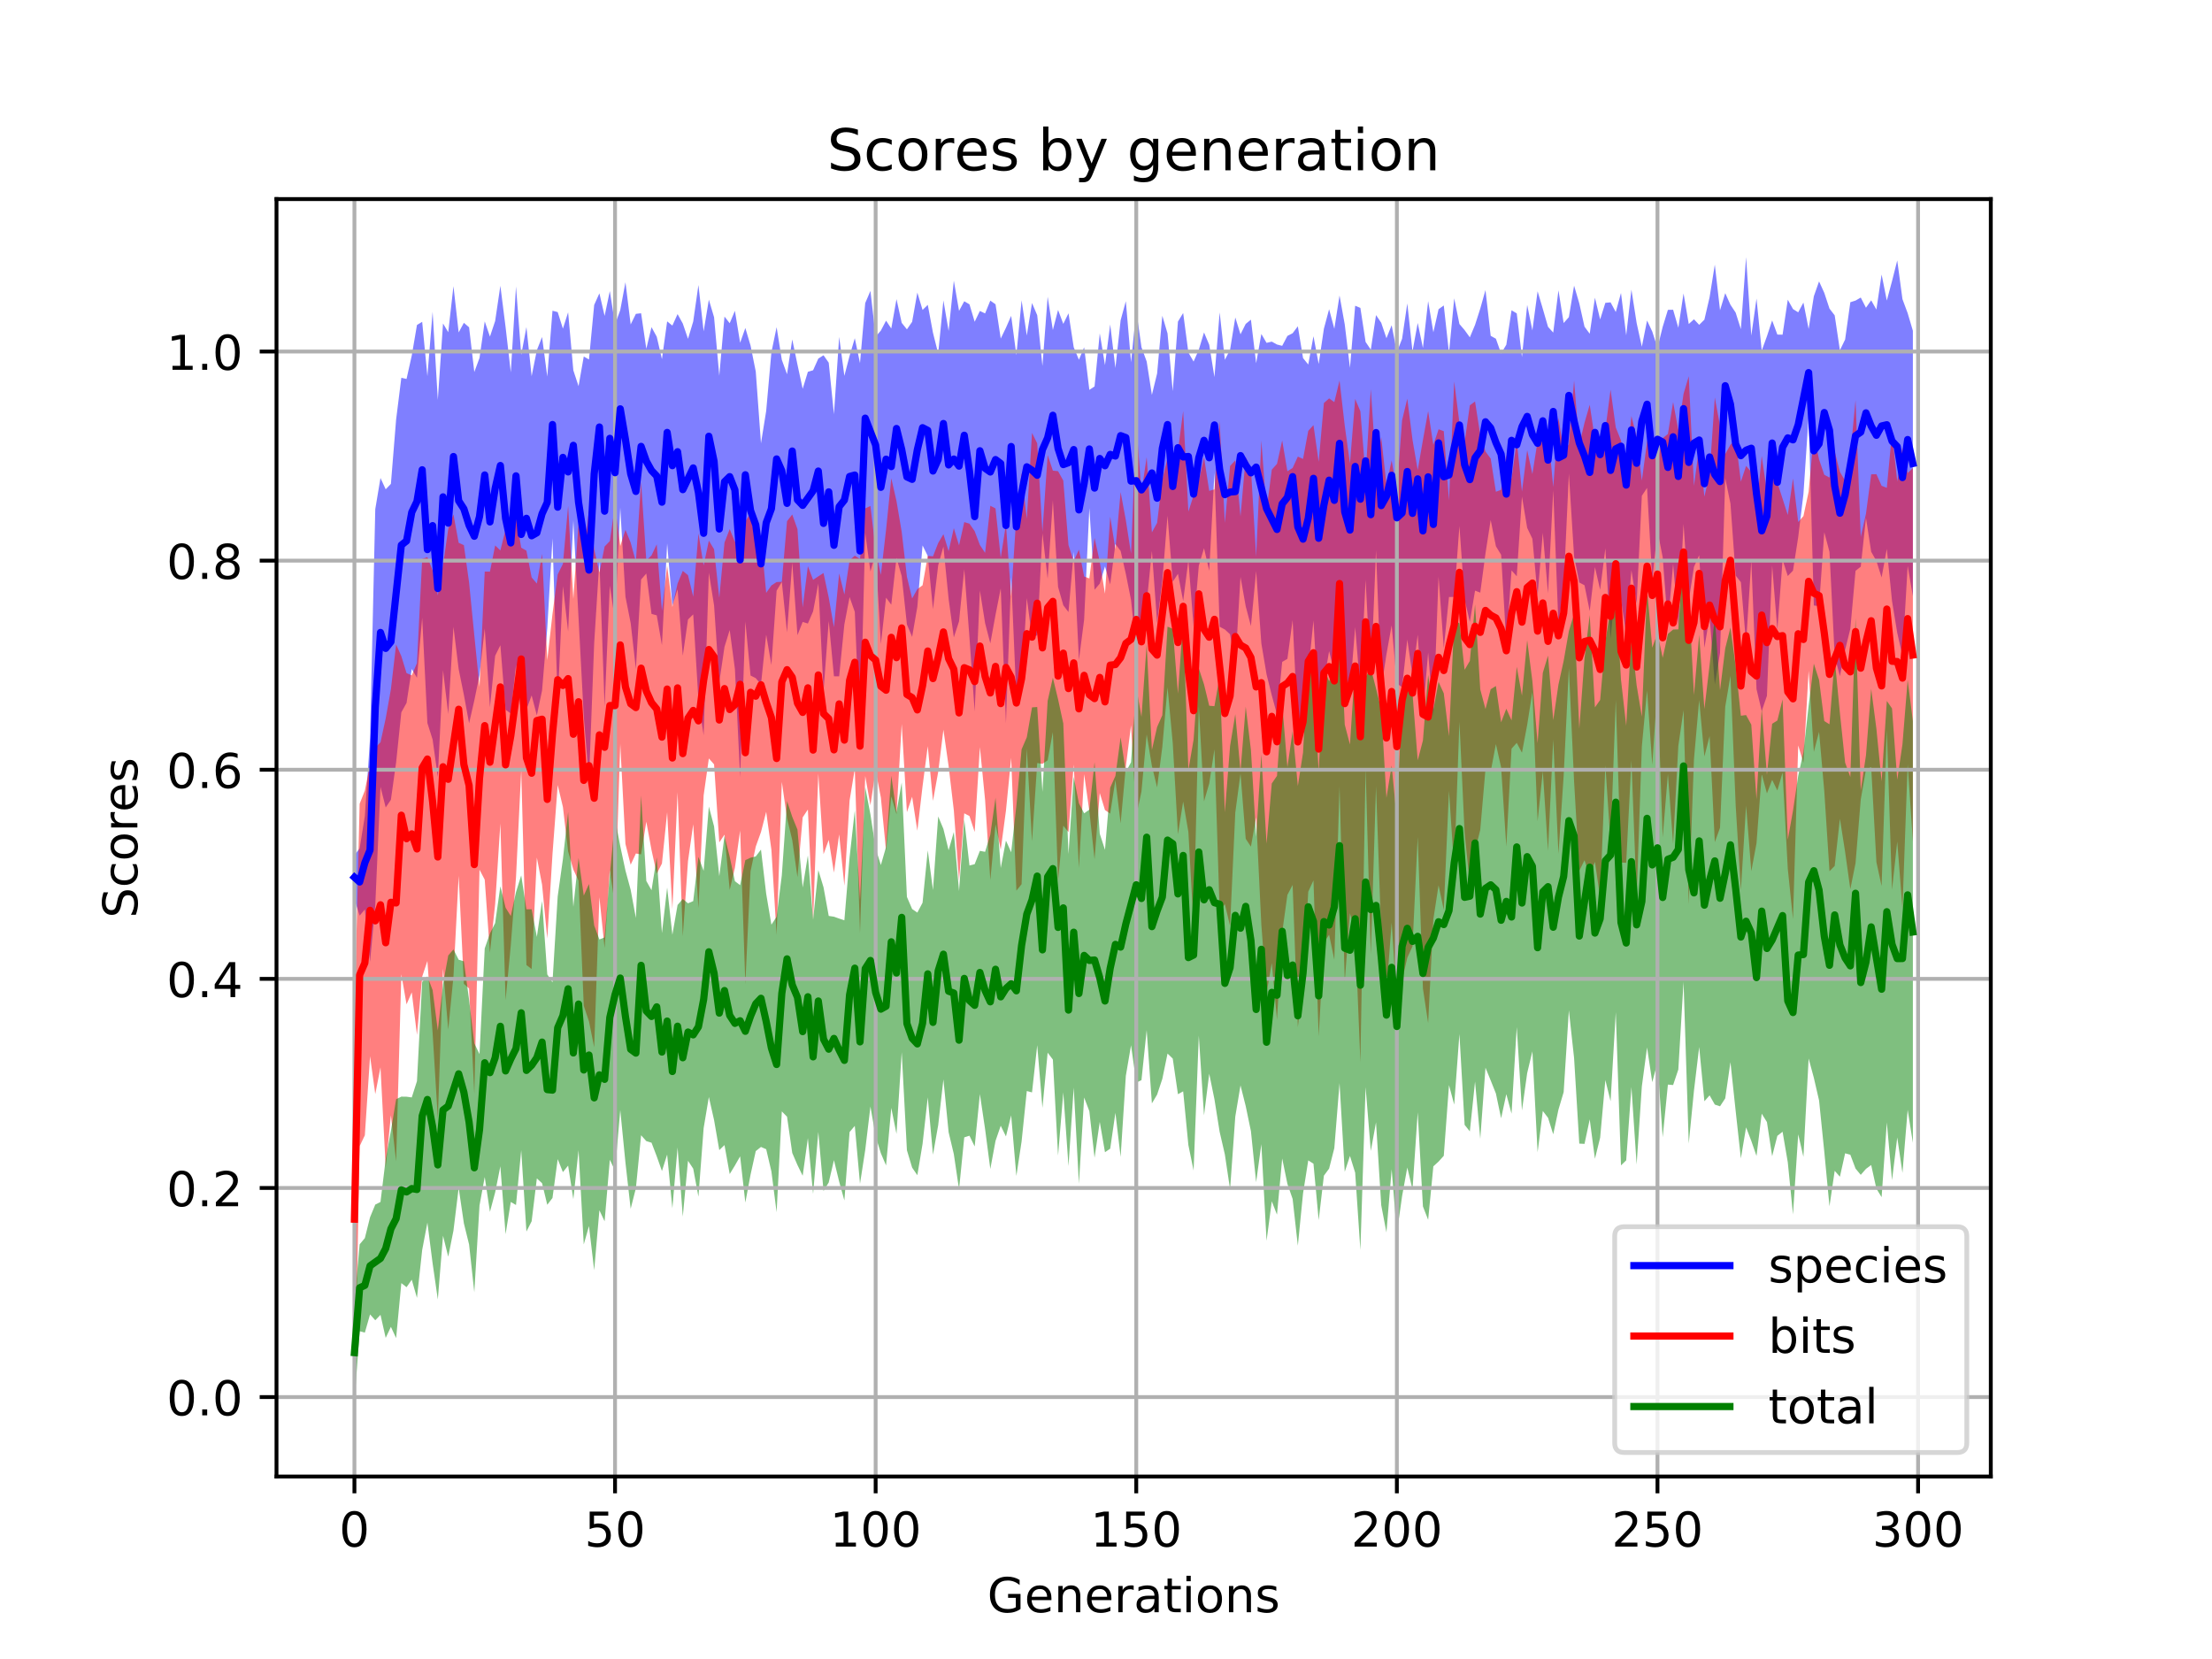 <?xml version="1.0" encoding="utf-8" standalone="no"?>
<!DOCTYPE svg PUBLIC "-//W3C//DTD SVG 1.1//EN"
  "http://www.w3.org/Graphics/SVG/1.1/DTD/svg11.dtd">
<!-- Created with matplotlib (https://matplotlib.org/) -->
<svg height="345.6pt" version="1.1" viewBox="0 0 460.8 345.6" width="460.8pt" xmlns="http://www.w3.org/2000/svg" xmlns:xlink="http://www.w3.org/1999/xlink">
 <defs>
  <style type="text/css">
*{stroke-linecap:butt;stroke-linejoin:round;}
  </style>
 </defs>
 <g id="figure_1">
  <g id="patch_1">
   <path d="M 0 345.6 
L 460.8 345.6 
L 460.8 0 
L 0 0 
z
" style="fill:#ffffff;"/>
  </g>
  <g id="axes_1">
   <g id="patch_2">
    <path d="M 57.6 307.584 
L 414.72 307.584 
L 414.72 41.472 
L 57.6 41.472 
z
" style="fill:#ffffff;"/>
   </g>
   <g id="PolyCollection_1">
    <path clip-path="url(#p77091a456b)" d="M 73.833 178.152 
L 73.833 187.365 
L 74.919 190.737 
L 76.004 189.466 
L 77.09 200.367 
L 78.176 188.595 
L 79.262 163.933 
L 80.348 168.211 
L 81.433 166.607 
L 82.519 158.834 
L 83.605 148.393 
L 84.691 146.438 
L 85.777 139.365 
L 86.862 141.194 
L 87.948 128.684 
L 89.034 150.623 
L 90.12 154.061 
L 91.206 161.885 
L 92.291 139.623 
L 93.377 148.746 
L 94.463 130.587 
L 95.549 139.404 
L 96.635 144.762 
L 97.72 150.684 
L 98.806 145.927 
L 99.892 140.632 
L 100.978 130.936 
L 102.064 147.329 
L 103.149 136.614 
L 104.235 134.416 
L 105.321 147.859 
L 106.407 148.631 
L 107.493 138.568 
L 108.578 148.748 
L 109.664 147.811 
L 110.75 144.864 
L 111.836 149.034 
L 112.922 143.839 
L 114.007 130.846 
L 115.093 112.148 
L 116.179 146.295 
L 117.265 122.099 
L 118.351 131.559 
L 119.436 108.398 
L 120.522 128.809 
L 121.608 149.22 
L 122.694 162.625 
L 123.78 133.947 
L 124.865 116.803 
L 125.951 147.167 
L 127.037 122.004 
L 128.123 129.367 
L 129.209 105.741 
L 130.294 124.31 
L 131.38 129.795 
L 132.466 139.363 
L 133.552 120.725 
L 134.638 119.474 
L 135.723 127.889 
L 136.809 128.186 
L 137.895 134.418 
L 138.981 113.219 
L 140.067 126.191 
L 141.152 122.771 
L 142.238 136.603 
L 143.324 129.056 
L 144.41 127.985 
L 145.496 145.827 
L 146.581 153.17 
L 147.667 119.326 
L 148.753 126.107 
L 149.839 142.126 
L 150.925 134.768 
L 152.01 131.245 
L 153.096 139.374 
L 154.182 161.882 
L 155.268 129.479 
L 156.354 140.729 
L 157.439 141.272 
L 158.525 142.589 
L 159.611 132.212 
L 160.697 138.547 
L 161.783 123.048 
L 162.868 121.226 
L 163.954 131.765 
L 165.04 117.211 
L 166.126 132.319 
L 167.212 129.559 
L 168.297 129.891 
L 169.383 127.362 
L 170.469 121.559 
L 171.555 144.056 
L 172.641 129.375 
L 173.726 140.885 
L 174.812 140.9 
L 175.898 130.066 
L 176.984 124.384 
L 178.07 127.466 
L 179.155 153.902 
L 180.241 111.076 
L 181.327 119.054 
L 182.413 115.307 
L 183.499 134.17 
L 184.584 124.509 
L 185.67 125.971 
L 186.756 116.218 
L 187.842 120.029 
L 188.928 130.091 
L 190.013 132.672 
L 191.099 126.413 
L 192.185 113.622 
L 193.271 115.809 
L 194.357 126.909 
L 195.442 117.77 
L 196.528 113.866 
L 197.614 124.774 
L 198.7 132.784 
L 199.786 129.444 
L 200.871 118.583 
L 201.957 132.807 
L 203.043 148.22 
L 204.129 123.02 
L 205.215 129.826 
L 206.3 134.029 
L 207.386 128.085 
L 208.472 122.573 
L 209.558 150.654 
L 210.644 120.232 
L 211.729 145.514 
L 212.815 142.957 
L 213.901 124.59 
L 214.987 132.778 
L 216.073 132.341 
L 217.158 111.101 
L 218.244 120.587 
L 219.33 104.269 
L 220.416 122.276 
L 221.502 126.09 
L 222.587 127.509 
L 223.673 114.973 
L 224.759 137.507 
L 225.845 129.07 
L 226.931 105.844 
L 228.016 122.857 
L 229.102 121.58 
L 230.188 117.996 
L 231.274 121.746 
L 232.36 113.342 
L 233.445 114.779 
L 234.531 119.562 
L 235.617 125.001 
L 236.703 135.596 
L 237.789 131.796 
L 238.875 125.682 
L 239.96 114.782 
L 241.046 129.757 
L 242.132 121.066 
L 243.218 107.43 
L 244.304 121.195 
L 245.389 119.535 
L 246.475 125.192 
L 247.561 116.74 
L 248.647 130.552 
L 249.733 117.861 
L 250.818 114.209 
L 251.904 118.902 
L 252.99 98.498 
L 254.076 130.561 
L 255.162 131.136 
L 256.247 132.139 
L 257.333 138.68 
L 258.419 120.182 
L 259.505 126.31 
L 260.591 130.414 
L 261.676 118.955 
L 262.762 134.043 
L 263.848 140.486 
L 264.934 144.852 
L 266.02 148.821 
L 267.105 137.885 
L 268.191 137.245 
L 269.277 129.162 
L 270.363 151.566 
L 271.449 150.033 
L 272.534 140.025 
L 273.62 129.254 
L 274.706 148.434 
L 275.792 141.972 
L 276.878 135.65 
L 277.963 139.976 
L 279.049 123.155 
L 280.135 145.688 
L 281.221 144.228 
L 282.307 130.652 
L 283.392 143.851 
L 284.478 120.784 
L 285.564 141.598 
L 286.65 114.592 
L 287.736 143.415 
L 288.821 136.334 
L 289.907 130.265 
L 290.993 142.393 
L 292.079 143.157 
L 293.165 133.24 
L 294.25 140.694 
L 295.336 132.239 
L 296.422 148.707 
L 297.508 135.947 
L 298.594 149.284 
L 299.679 120.113 
L 300.765 135.028 
L 301.851 124.364 
L 302.937 124.357 
L 304.023 109.576 
L 305.108 124.901 
L 306.194 129.556 
L 307.28 123.039 
L 308.366 123.457 
L 309.452 115.304 
L 310.537 108.326 
L 311.623 113.79 
L 312.709 115.574 
L 313.795 134.054 
L 314.881 118.826 
L 315.966 120.044 
L 317.052 103.459 
L 318.138 109.963 
L 319.224 112.239 
L 320.31 124.019 
L 321.395 110.999 
L 322.481 123.626 
L 323.567 102.146 
L 324.653 130.289 
L 325.739 122.354 
L 326.824 98.688 
L 327.91 115.919 
L 328.996 121.346 
L 330.082 121.921 
L 331.168 127.304 
L 332.253 118.134 
L 333.339 122.881 
L 334.425 114.219 
L 335.511 133.001 
L 336.597 121.99 
L 337.682 124.877 
L 338.768 132.241 
L 339.854 118.784 
L 340.94 125.746 
L 342.026 103.286 
L 343.111 101.641 
L 344.197 120.809 
L 345.283 110.557 
L 346.369 116.103 
L 347.455 130.196 
L 348.54 117.456 
L 349.626 130.221 
L 350.712 109.141 
L 351.798 125.158 
L 352.884 118.097 
L 353.969 115.654 
L 355.055 134.94 
L 356.141 128.481 
L 357.227 142.594 
L 358.313 136.011 
L 359.398 99.634 
L 360.484 104.895 
L 361.57 119.902 
L 362.656 121.283 
L 363.742 134.008 
L 364.827 116.821 
L 365.913 143.554 
L 366.999 148.135 
L 368.085 144.95 
L 369.171 117.832 
L 370.256 131.233 
L 371.342 116.628 
L 372.428 119.996 
L 373.514 118.87 
L 374.6 111.888 
L 375.685 102.958 
L 376.771 86.707 
L 377.857 126.132 
L 378.943 126.27 
L 380.029 110.873 
L 381.114 114.965 
L 382.2 136.718 
L 383.286 140.866 
L 384.372 135.376 
L 385.458 130.993 
L 386.543 118.914 
L 387.629 118.045 
L 388.715 107.901 
L 389.801 114.94 
L 390.887 116.869 
L 391.972 120.291 
L 393.058 114.351 
L 394.144 125.232 
L 395.23 131.827 
L 396.316 136.651 
L 397.401 117.894 
L 398.487 124.214 
L 398.487 68.898 
L 398.487 68.898 
L 397.401 65.237 
L 396.316 62.313 
L 395.23 54.256 
L 394.144 58.56 
L 393.058 62.613 
L 391.972 57.184 
L 390.887 64.491 
L 389.801 62.562 
L 388.715 64.107 
L 387.629 61.984 
L 386.543 62.612 
L 385.458 62.959 
L 384.372 70.728 
L 383.286 72.962 
L 382.2 65.701 
L 381.114 64.283 
L 380.029 61.001 
L 378.943 58.622 
L 377.857 61.716 
L 376.771 68.533 
L 375.685 63.026 
L 374.6 65.064 
L 373.514 64.384 
L 372.428 62.43 
L 371.342 69.72 
L 370.256 69.699 
L 369.171 66.755 
L 368.085 70.045 
L 366.999 73.032 
L 365.913 62.198 
L 364.827 69.922 
L 363.742 53.568 
L 362.656 68.566 
L 361.57 65.124 
L 360.484 63.486 
L 359.398 61.07 
L 358.313 64.636 
L 357.227 55.137 
L 356.141 61.917 
L 355.055 66.597 
L 353.969 67.671 
L 352.884 66.511 
L 351.798 67.498 
L 350.712 61.125 
L 349.626 68.28 
L 348.54 64.528 
L 347.455 64.548 
L 346.369 68.092 
L 345.283 72.457 
L 344.197 69.07 
L 343.111 66.772 
L 342.026 72.218 
L 340.94 67.28 
L 339.854 60.336 
L 338.768 69.857 
L 337.682 61.027 
L 336.597 65.001 
L 335.511 62.988 
L 334.425 63.085 
L 333.339 66.541 
L 332.253 62.019 
L 331.168 69.523 
L 330.082 68.056 
L 328.996 63.207 
L 327.91 59.509 
L 326.824 66.067 
L 325.739 67.292 
L 324.653 60.472 
L 323.567 69.285 
L 322.481 68.082 
L 321.395 64.331 
L 320.31 60.676 
L 319.224 68.83 
L 318.138 63.526 
L 317.052 74.374 
L 315.966 65.284 
L 314.881 64.639 
L 313.795 71.807 
L 312.709 73.63 
L 311.623 70.565 
L 310.537 69.956 
L 309.452 60.428 
L 308.366 64.287 
L 307.28 67.679 
L 306.194 70.277 
L 305.108 68.769 
L 304.023 67.496 
L 302.937 62.158 
L 301.851 73.519 
L 300.765 63.629 
L 299.679 64.419 
L 298.594 69.226 
L 297.508 62.721 
L 296.422 72.482 
L 295.336 67.278 
L 294.25 73.199 
L 293.165 63.206 
L 292.079 70.572 
L 290.993 73.362 
L 289.907 67.749 
L 288.821 70.457 
L 287.736 67.243 
L 286.65 65.639 
L 285.564 72.838 
L 284.478 71.229 
L 283.392 64.139 
L 282.307 63.692 
L 281.221 76.623 
L 280.135 67.584 
L 279.049 61.561 
L 277.963 68.493 
L 276.878 64.412 
L 275.792 68.482 
L 274.706 75.826 
L 273.62 70.04 
L 272.534 75.934 
L 271.449 74.595 
L 270.363 67.977 
L 269.277 69.42 
L 268.191 69.98 
L 267.105 72.04 
L 266.02 71.769 
L 264.934 71.166 
L 263.848 71.425 
L 262.762 69.574 
L 261.676 75.659 
L 260.591 66.594 
L 259.505 67.474 
L 258.419 69.643 
L 257.333 66.14 
L 256.247 72.859 
L 255.162 74.956 
L 254.076 65.078 
L 252.99 78.552 
L 251.904 71.82 
L 250.818 69.256 
L 249.733 72.853 
L 248.647 75.32 
L 247.561 73.446 
L 246.475 65.203 
L 245.389 66.999 
L 244.304 81.487 
L 243.218 69.458 
L 242.132 65.775 
L 241.046 77.807 
L 239.96 82.269 
L 238.875 75.317 
L 237.789 72.326 
L 236.703 64.664 
L 235.617 75.46 
L 234.531 62.749 
L 233.445 66.724 
L 232.36 76.656 
L 231.274 67.582 
L 230.188 76.058 
L 229.102 69.443 
L 228.016 80.502 
L 226.931 81.217 
L 225.845 72.348 
L 224.759 74.941 
L 223.673 72.336 
L 222.587 65.267 
L 221.502 67.47 
L 220.416 64.565 
L 219.33 68.748 
L 218.244 61.811 
L 217.158 76.235 
L 216.073 65.673 
L 214.987 63.128 
L 213.901 69.897 
L 212.815 62.561 
L 211.729 73.977 
L 210.644 65.799 
L 209.558 68.28 
L 208.472 70.526 
L 207.386 63.388 
L 206.3 62.625 
L 205.215 65.291 
L 204.129 64.78 
L 203.043 67.028 
L 201.957 63.396 
L 200.871 62.759 
L 199.786 64.761 
L 198.7 58.469 
L 197.614 68.934 
L 196.528 62.585 
L 195.442 73.642 
L 194.357 69.33 
L 193.271 63.505 
L 192.185 64.571 
L 191.099 60.951 
L 190.013 67.042 
L 188.928 68.61 
L 187.842 67.253 
L 186.756 62.309 
L 185.67 68.439 
L 184.584 66.797 
L 183.499 68.864 
L 182.413 70.132 
L 181.327 60.6 
L 180.241 63.138 
L 179.155 75.654 
L 178.07 70.461 
L 176.984 74.132 
L 175.898 78.296 
L 174.812 70.19 
L 173.726 86.305 
L 172.641 75.555 
L 171.555 74.008 
L 170.469 74.702 
L 169.383 77.132 
L 168.297 77.455 
L 167.212 80.999 
L 166.126 75.954 
L 165.04 70.709 
L 163.954 77.958 
L 162.868 74.966 
L 161.783 68.159 
L 160.697 73.396 
L 159.611 85.606 
L 158.525 92.346 
L 157.439 77.401 
L 156.354 71.987 
L 155.268 68.329 
L 154.182 71.406 
L 153.096 64.75 
L 152.01 67.336 
L 150.925 65.947 
L 149.839 78.268 
L 148.753 66.081 
L 147.667 62.429 
L 146.581 69.021 
L 145.496 59.375 
L 144.41 66.969 
L 143.324 70.581 
L 142.238 67.401 
L 141.152 65.431 
L 140.067 67.827 
L 138.981 66.946 
L 137.895 74.813 
L 136.809 70.144 
L 135.723 68.154 
L 134.638 72.659 
L 133.552 65.256 
L 132.466 65.382 
L 131.38 67.588 
L 130.294 58.795 
L 129.209 64.601 
L 128.123 67.58 
L 127.037 60.633 
L 125.951 65.811 
L 124.865 61.108 
L 123.78 63.523 
L 122.694 74.888 
L 121.608 74.266 
L 120.522 80.444 
L 119.436 77.147 
L 118.351 65.061 
L 117.265 68.466 
L 116.179 65.016 
L 115.093 64.728 
L 114.007 78.45 
L 112.922 70.206 
L 111.836 72.949 
L 110.75 78.361 
L 109.664 68.139 
L 108.578 73.922 
L 107.493 59.685 
L 106.407 77.567 
L 105.321 68.124 
L 104.235 59.536 
L 103.149 66.878 
L 102.064 70.124 
L 100.978 66.947 
L 99.892 74.567 
L 98.806 77.494 
L 97.72 68.185 
L 96.635 67.247 
L 95.549 69.25 
L 94.463 59.619 
L 93.377 69.208 
L 92.291 67.387 
L 91.206 83.316 
L 90.12 64.939 
L 89.034 78.363 
L 87.948 67.043 
L 86.862 67.7 
L 85.777 74.069 
L 84.691 78.943 
L 83.605 78.71 
L 82.519 87.391 
L 81.433 100.8 
L 80.348 101.929 
L 79.262 99.575 
L 78.176 106.059 
L 77.09 153.758 
L 76.004 170.017 
L 74.919 176.728 
L 73.833 178.152 
z
" style="fill:#0000ff;fill-opacity:0.5;"/>
   </g>
   <g id="PolyCollection_2">
    <path clip-path="url(#p77091a456b)" d="M 73.833 212.458 
L 73.833 295.488 
L 74.919 238.773 
L 76.004 236.501 
L 77.09 220.034 
L 78.176 227.915 
L 79.262 222.333 
L 80.348 243.14 
L 81.433 232.35 
L 82.519 241.942 
L 83.605 202.958 
L 84.691 209.223 
L 85.777 206.723 
L 86.862 215.572 
L 87.948 203.448 
L 89.034 200.186 
L 90.12 215.182 
L 91.206 233.044 
L 92.291 201.77 
L 93.377 214.49 
L 94.463 203.446 
L 95.549 182.427 
L 96.635 204.956 
L 97.72 205.918 
L 98.806 227.883 
L 99.892 181.172 
L 100.978 183.253 
L 102.064 198.491 
L 103.149 188.333 
L 104.235 171.537 
L 105.321 208.365 
L 106.407 196.941 
L 107.493 182.77 
L 108.578 160.468 
L 109.664 201.034 
L 110.75 201.872 
L 111.836 178.643 
L 112.922 184.276 
L 114.007 195.508 
L 115.093 177.925 
L 116.179 163.539 
L 117.265 168.108 
L 118.351 177.365 
L 119.436 181.135 
L 120.522 183.459 
L 121.608 209.526 
L 122.694 212.772 
L 123.78 218.179 
L 124.865 186.896 
L 125.951 197.506 
L 127.037 181.238 
L 128.123 188.795 
L 129.209 154.948 
L 130.294 175.807 
L 131.38 180.143 
L 132.466 177.798 
L 133.552 177.986 
L 134.638 171.17 
L 135.723 177.075 
L 136.809 182.008 
L 137.895 179.88 
L 138.981 169.206 
L 140.067 189.384 
L 141.152 165.027 
L 142.238 195.059 
L 143.324 179.394 
L 144.41 171.7 
L 145.496 189.218 
L 146.581 165.679 
L 147.667 157.994 
L 148.753 159.226 
L 149.839 175.486 
L 150.925 173.875 
L 152.01 185.394 
L 153.096 180.752 
L 154.182 173.007 
L 155.268 205.019 
L 156.354 181.514 
L 157.439 176.363 
L 158.525 173.333 
L 159.611 169.109 
L 160.697 177.015 
L 161.783 194.767 
L 162.868 162.87 
L 163.954 170.447 
L 165.04 175.014 
L 166.126 182.75 
L 167.212 170.278 
L 168.297 168.636 
L 169.383 191.728 
L 170.469 161.142 
L 171.555 177.951 
L 172.641 174.971 
L 173.726 181.786 
L 174.812 173.817 
L 175.898 184.507 
L 176.984 166.761 
L 178.07 160.16 
L 179.155 194.432 
L 180.241 161.66 
L 181.327 167.739 
L 182.413 160.531 
L 183.499 166.132 
L 184.584 177.232 
L 185.67 165.908 
L 186.756 169.625 
L 187.842 150.821 
L 188.928 169.195 
L 190.013 165.975 
L 191.099 173.049 
L 192.185 163.781 
L 193.271 155.442 
L 194.357 166.835 
L 195.442 160.816 
L 196.528 152.008 
L 197.614 159.597 
L 198.7 168.816 
L 199.786 183.419 
L 200.871 169.43 
L 201.957 169.996 
L 203.043 173.319 
L 204.129 155.638 
L 205.215 166.671 
L 206.3 183.355 
L 207.386 171.732 
L 208.472 176.987 
L 209.558 168.872 
L 210.644 157.871 
L 211.729 185.546 
L 212.815 184.192 
L 213.901 155.945 
L 214.987 175.279 
L 216.073 158.954 
L 217.158 159.126 
L 218.244 158.393 
L 219.33 152.501 
L 220.416 183.532 
L 221.502 172.017 
L 222.587 173.337 
L 223.673 159.263 
L 224.759 180.834 
L 225.845 161.278 
L 226.931 168.958 
L 228.016 179.025 
L 229.102 165.204 
L 230.188 168.747 
L 231.274 169.489 
L 232.36 162.48 
L 233.445 171.529 
L 234.531 159.701 
L 235.617 151.08 
L 236.703 170.004 
L 237.789 164.864 
L 238.875 153.005 
L 239.96 159.561 
L 241.046 164.031 
L 242.132 155.616 
L 243.218 143.186 
L 244.304 154.788 
L 245.389 173.793 
L 246.475 166.986 
L 247.561 173.319 
L 248.647 192.899 
L 249.733 147.157 
L 250.818 166.942 
L 251.904 163.226 
L 252.99 156.084 
L 254.076 189.842 
L 255.162 188.357 
L 256.247 192.927 
L 257.333 169.295 
L 258.419 161.183 
L 259.505 174.739 
L 260.591 176.375 
L 261.676 170.257 
L 262.762 192.676 
L 263.848 206.927 
L 264.934 200.617 
L 266.02 212.42 
L 267.105 194.239 
L 268.191 186.424 
L 269.277 184.357 
L 270.363 213.993 
L 271.449 205.147 
L 272.534 185.767 
L 273.62 183.398 
L 274.706 215.885 
L 275.792 196.377 
L 276.878 194.73 
L 277.963 199.945 
L 279.049 163.862 
L 280.135 204.482 
L 281.221 190.243 
L 282.307 194.388 
L 283.392 221.3 
L 284.478 160.032 
L 285.564 198.889 
L 286.65 163.814 
L 287.736 194.632 
L 288.821 206.556 
L 289.907 192.203 
L 290.993 208.98 
L 292.079 204.229 
L 293.165 199.524 
L 294.25 197.143 
L 295.336 174.327 
L 296.422 205.927 
L 297.508 213.135 
L 298.594 191.479 
L 299.679 184.427 
L 300.765 189.539 
L 301.851 164.754 
L 302.937 181.031 
L 304.023 150.369 
L 305.108 173.552 
L 306.194 184.133 
L 307.28 177.283 
L 308.366 172.86 
L 309.452 160.256 
L 310.537 160.76 
L 311.623 155.011 
L 312.709 159.852 
L 313.795 176.363 
L 314.881 155.961 
L 315.966 154.755 
L 317.052 156.812 
L 318.138 151.017 
L 319.224 144.183 
L 320.31 171.074 
L 321.395 160.694 
L 322.481 177.238 
L 323.567 154.06 
L 324.653 177.872 
L 325.739 161.624 
L 326.824 139.178 
L 327.91 162.785 
L 328.996 181.406 
L 330.082 179.205 
L 331.168 182.417 
L 332.253 179.538 
L 333.339 187.012 
L 334.425 159.428 
L 335.511 175.664 
L 336.597 145.83 
L 337.682 179.674 
L 338.768 179.739 
L 339.854 158.403 
L 340.94 186.856 
L 342.026 155.501 
L 343.111 143.851 
L 344.197 159.351 
L 345.283 143.165 
L 346.369 174.436 
L 347.455 161.254 
L 348.54 175.779 
L 349.626 155.393 
L 350.712 147.933 
L 351.798 188.428 
L 352.884 158.172 
L 353.969 145.825 
L 355.055 157.593 
L 356.141 153.355 
L 357.227 175.445 
L 358.313 172.446 
L 359.398 147.229 
L 360.484 140.783 
L 361.57 167.734 
L 362.656 185.49 
L 363.742 167.83 
L 364.827 181.499 
L 365.913 175.671 
L 366.999 161.286 
L 368.085 165.279 
L 369.171 162.464 
L 370.256 164.671 
L 371.342 160.941 
L 372.428 180.972 
L 373.514 191.487 
L 374.6 155.293 
L 375.685 158.912 
L 376.771 139.74 
L 377.857 156.644 
L 378.943 152.453 
L 380.029 164.81 
L 381.114 181.491 
L 382.2 180.388 
L 383.286 170.563 
L 384.372 177.473 
L 385.458 185.231 
L 386.543 179.807 
L 387.629 166.559 
L 388.715 160.302 
L 389.801 159.807 
L 390.887 179.585 
L 391.972 184.587 
L 393.058 152.146 
L 394.144 185.371 
L 395.23 175.321 
L 396.316 189.333 
L 397.401 159.204 
L 398.487 175.399 
L 398.487 97.514 
L 398.487 97.514 
L 397.401 98.533 
L 396.316 93.2 
L 395.23 100.307 
L 394.144 90.134 
L 393.058 101.615 
L 391.972 101.197 
L 390.887 98.776 
L 389.801 98.811 
L 388.715 107.015 
L 387.629 111.83 
L 386.543 83.329 
L 385.458 94.694 
L 384.372 100.155 
L 383.286 98.305 
L 382.2 94.021 
L 381.114 99.492 
L 380.029 98.898 
L 378.943 95.712 
L 377.857 90.521 
L 376.771 102.461 
L 375.685 107.513 
L 374.6 108.749 
L 373.514 99.675 
L 372.428 107.278 
L 371.342 103.892 
L 370.256 100.539 
L 369.171 99.401 
L 368.085 102.465 
L 366.999 94.973 
L 365.913 105.995 
L 364.827 98.312 
L 363.742 97.052 
L 362.656 100.339 
L 361.57 91.523 
L 360.484 92.65 
L 359.398 94.596 
L 358.313 88.706 
L 357.227 82.796 
L 356.141 98.744 
L 355.055 103.457 
L 353.969 93.082 
L 352.884 101.208 
L 351.798 78.372 
L 350.712 82.044 
L 349.626 89.583 
L 348.54 83.754 
L 347.455 90.395 
L 346.369 91.29 
L 345.283 96.011 
L 344.197 88.74 
L 343.111 92.036 
L 342.026 100.119 
L 340.94 91.059 
L 339.854 86.66 
L 338.768 97.349 
L 337.682 91.766 
L 336.597 89.041 
L 335.511 81.161 
L 334.425 89.498 
L 333.339 91.921 
L 332.253 91.525 
L 331.168 84.311 
L 330.082 88.067 
L 328.996 92.647 
L 327.91 79.265 
L 326.824 92.57 
L 325.739 93.836 
L 324.653 87.048 
L 323.567 101.451 
L 322.481 89.983 
L 321.395 90.519 
L 320.31 91.879 
L 319.224 98.746 
L 318.138 93.771 
L 317.052 102.401 
L 315.966 91.76 
L 314.881 99.825 
L 313.795 94.779 
L 312.709 102.04 
L 311.623 102.438 
L 310.537 95.521 
L 309.452 94.064 
L 308.366 90.608 
L 307.28 83.637 
L 306.194 84.432 
L 305.108 92.131 
L 304.023 88.081 
L 302.937 79.46 
L 301.851 104.225 
L 300.765 89.821 
L 299.679 89.423 
L 298.594 92.68 
L 297.508 85.631 
L 296.422 91.67 
L 295.336 97.904 
L 294.25 91.612 
L 293.165 83.053 
L 292.079 87.546 
L 290.993 102.129 
L 289.907 95.906 
L 288.821 100.931 
L 287.736 91.06 
L 286.65 97.171 
L 285.564 81.045 
L 284.478 99.037 
L 283.392 85.671 
L 282.307 83.106 
L 281.221 96.523 
L 280.135 88.673 
L 279.049 79.264 
L 277.963 83.764 
L 276.878 82.99 
L 275.792 83.957 
L 274.706 96.204 
L 273.62 88.557 
L 272.534 89.752 
L 271.449 95.602 
L 270.363 95.112 
L 269.277 97.486 
L 268.191 98.178 
L 267.105 91.75 
L 266.02 96.627 
L 264.934 97.845 
L 263.848 106.302 
L 262.762 91.76 
L 261.676 115.942 
L 260.591 97.555 
L 259.505 95.249 
L 258.419 107.564 
L 257.333 95.894 
L 256.247 97.07 
L 255.162 108.921 
L 254.076 87.805 
L 252.99 101.946 
L 251.904 102.261 
L 250.818 95.27 
L 249.733 100.259 
L 248.647 103.211 
L 247.561 106.572 
L 246.475 85.621 
L 245.389 93.908 
L 244.304 99.561 
L 243.218 95.394 
L 242.132 99.96 
L 241.046 108.919 
L 239.96 110.905 
L 238.875 95.202 
L 237.789 102.54 
L 236.703 88.066 
L 235.617 115.316 
L 234.531 108.341 
L 233.445 102.499 
L 232.36 114.391 
L 231.274 107.628 
L 230.188 123.674 
L 229.102 117.031 
L 228.016 112.046 
L 226.931 120.502 
L 225.845 120.094 
L 224.759 114.498 
L 223.673 116.911 
L 222.587 113.55 
L 221.502 100.112 
L 220.416 98.155 
L 219.33 98.037 
L 218.244 94.766 
L 217.158 110.811 
L 216.073 92.359 
L 214.987 90.185 
L 213.901 108.066 
L 212.815 98.508 
L 211.729 107.357 
L 210.644 124.249 
L 209.558 109.215 
L 208.472 116.161 
L 207.386 105.916 
L 206.3 105.356 
L 205.215 115.165 
L 204.129 113.529 
L 203.043 110.653 
L 201.957 109.087 
L 200.871 108.761 
L 199.786 113.605 
L 198.7 110.021 
L 197.614 114.812 
L 196.528 111.28 
L 195.442 113.121 
L 194.357 115.892 
L 193.271 115.796 
L 192.185 121.925 
L 191.099 122.726 
L 190.013 124.668 
L 188.928 120.141 
L 187.842 110.797 
L 186.756 104.378 
L 185.67 99.622 
L 184.584 110.339 
L 183.499 119.763 
L 182.413 114.473 
L 181.327 105.399 
L 180.241 105.91 
L 179.155 116.444 
L 178.07 115.76 
L 176.984 116.709 
L 175.898 123.85 
L 174.812 119.453 
L 173.726 130.644 
L 172.641 124.485 
L 171.555 119.364 
L 170.469 120.062 
L 169.383 120.79 
L 168.297 117.941 
L 167.212 126.536 
L 166.126 110.22 
L 165.04 107.177 
L 163.954 108.565 
L 162.868 121.195 
L 161.783 121.25 
L 160.697 121.955 
L 159.611 123.501 
L 158.525 111.966 
L 157.439 113.692 
L 156.354 106.929 
L 155.268 108.594 
L 154.182 112.089 
L 153.096 112.868 
L 152.01 110.222 
L 150.925 113.021 
L 149.839 124.508 
L 148.753 114.421 
L 147.667 112.618 
L 146.581 117.806 
L 145.496 111.125 
L 144.41 124.294 
L 143.324 119.816 
L 142.238 118.925 
L 141.152 121.564 
L 140.067 126.43 
L 138.981 117.879 
L 137.895 127.236 
L 136.809 113.397 
L 135.723 115.703 
L 134.638 116.757 
L 133.552 100.394 
L 132.466 117.005 
L 131.38 113.041 
L 130.294 110.37 
L 129.209 113.747 
L 128.123 105.18 
L 127.037 112.716 
L 125.951 113.849 
L 124.865 119.276 
L 123.78 114.391 
L 122.694 106.221 
L 121.608 115.609 
L 120.522 108.919 
L 119.436 124.776 
L 118.351 105.371 
L 117.265 117.467 
L 116.179 119.662 
L 115.093 127.906 
L 114.007 137.549 
L 112.922 115.37 
L 111.836 121.561 
L 110.75 120.28 
L 109.664 114.707 
L 108.578 114.093 
L 107.493 107.734 
L 106.407 109.645 
L 105.321 110.295 
L 104.235 114.663 
L 103.149 113.621 
L 102.064 119.08 
L 100.978 119.064 
L 99.892 143.092 
L 98.806 132.334 
L 97.72 121.345 
L 96.635 113.566 
L 95.549 113.073 
L 94.463 107.155 
L 93.377 110.196 
L 92.291 117.681 
L 91.206 124.014 
L 90.12 118.833 
L 89.034 116.056 
L 87.948 116.431 
L 86.862 138.132 
L 85.777 140.694 
L 84.691 140.219 
L 83.605 136.683 
L 82.519 134.254 
L 81.433 143.571 
L 80.348 149.646 
L 79.262 154.632 
L 78.176 155.738 
L 77.09 159.24 
L 76.004 164.706 
L 74.919 167.444 
L 73.833 212.458 
z
" style="fill:#ff0000;fill-opacity:0.5;"/>
   </g>
   <g id="PolyCollection_3">
    <path clip-path="url(#p77091a456b)" d="M 73.833 271.339 
L 73.833 292.205 
L 74.919 277.315 
L 76.004 277.614 
L 77.09 273.816 
L 78.176 275.035 
L 79.262 273.901 
L 80.348 278.707 
L 81.433 276.405 
L 82.519 278.754 
L 83.605 267.292 
L 84.691 268.149 
L 85.777 266.585 
L 86.862 270.373 
L 87.948 260.394 
L 89.034 254.693 
L 90.12 263.176 
L 91.206 270.697 
L 92.291 257.43 
L 93.377 261.794 
L 94.463 256.357 
L 95.549 247.459 
L 96.635 254.842 
L 97.72 259.248 
L 98.806 269.196 
L 99.892 251.11 
L 100.978 245.192 
L 102.064 252.456 
L 103.149 248.405 
L 104.235 242.954 
L 105.321 257.101 
L 106.407 250.39 
L 107.493 251.024 
L 108.578 239.608 
L 109.664 256.553 
L 110.75 254.416 
L 111.836 245.486 
L 112.922 246.481 
L 114.007 250.98 
L 115.093 249.555 
L 116.179 241.467 
L 117.265 244.176 
L 118.351 242.816 
L 119.436 249.809 
L 120.522 239.608 
L 121.608 259.234 
L 122.694 255.411 
L 123.78 264.615 
L 124.865 252.118 
L 125.951 254.425 
L 127.037 241.601 
L 128.123 243.851 
L 129.209 231.231 
L 130.294 242.194 
L 131.38 251.81 
L 132.466 247.532 
L 133.552 236.493 
L 134.638 237.712 
L 135.723 238.043 
L 136.809 240.88 
L 137.895 243.947 
L 138.981 240.513 
L 140.067 251.699 
L 141.152 239.026 
L 142.238 253.438 
L 143.324 241.807 
L 144.41 243.45 
L 145.496 249.287 
L 146.581 235.005 
L 147.667 228.529 
L 148.753 233.317 
L 149.839 239.588 
L 150.925 238.541 
L 152.01 244.581 
L 153.096 242.798 
L 154.182 240.888 
L 155.268 250.507 
L 156.354 244.695 
L 157.439 239.795 
L 158.525 238.929 
L 159.611 239.403 
L 160.697 244.027 
L 161.783 252.525 
L 162.868 231.523 
L 163.954 232.631 
L 165.04 240.178 
L 166.126 242.701 
L 167.212 244.928 
L 168.297 237.09 
L 169.383 248.709 
L 170.469 235.806 
L 171.555 248.109 
L 172.641 246.327 
L 173.726 241.678 
L 174.812 246.148 
L 175.898 250.077 
L 176.984 235.822 
L 178.07 234.54 
L 179.155 246.605 
L 180.241 239.572 
L 181.327 230.503 
L 182.413 236.743 
L 183.499 240.239 
L 184.584 242.787 
L 185.67 230.793 
L 186.756 236.204 
L 187.842 219.197 
L 188.928 239.618 
L 190.013 243.231 
L 191.099 244.82 
L 192.185 238.296 
L 193.271 228.6 
L 194.357 240.544 
L 195.442 234.402 
L 196.528 224.865 
L 197.614 235.854 
L 198.7 240.423 
L 199.786 247.771 
L 200.871 236.937 
L 201.957 236.588 
L 203.043 238.828 
L 204.129 227.918 
L 205.215 235.23 
L 206.3 243.52 
L 207.386 237.663 
L 208.472 234.509 
L 209.558 236.738 
L 210.644 232.345 
L 211.729 244.969 
L 212.815 237.789 
L 213.901 227.279 
L 214.987 227.566 
L 216.073 217.726 
L 217.158 230.795 
L 218.244 219.292 
L 219.33 220.723 
L 220.416 240.722 
L 221.502 227.553 
L 222.587 242.925 
L 223.673 226.555 
L 224.759 246.598 
L 225.845 228.628 
L 226.931 231.478 
L 228.016 241.175 
L 229.102 233.708 
L 230.188 240.025 
L 231.274 239.292 
L 232.36 231.815 
L 233.445 241.002 
L 234.531 224.12 
L 235.617 217.738 
L 236.703 225.533 
L 237.789 225.011 
L 238.875 214.592 
L 239.96 229.852 
L 241.046 228.03 
L 242.132 224.758 
L 243.218 219.472 
L 244.304 220.523 
L 245.389 227.942 
L 246.475 227.349 
L 247.561 238.547 
L 248.647 243.834 
L 249.733 215.733 
L 250.818 232.35 
L 251.904 223.681 
L 252.99 228.993 
L 254.076 235.792 
L 255.162 240.502 
L 256.247 247.759 
L 257.333 232.598 
L 258.419 226.104 
L 259.505 230.419 
L 260.591 235.649 
L 261.676 246.269 
L 262.762 238.348 
L 263.848 258.475 
L 264.934 250.247 
L 266.02 253.026 
L 267.105 241.33 
L 268.191 246.622 
L 269.277 249.759 
L 270.363 259.495 
L 271.449 248.6 
L 272.534 241.728 
L 273.62 242.422 
L 274.706 254.18 
L 275.792 244.914 
L 276.878 243.439 
L 277.963 239.176 
L 279.049 225.633 
L 280.135 244.106 
L 281.221 240.804 
L 282.307 244.29 
L 283.392 260.41 
L 284.478 226.454 
L 285.564 239.773 
L 286.65 233.803 
L 287.736 251.078 
L 288.821 256.731 
L 289.907 243.577 
L 290.993 256.911 
L 292.079 249.181 
L 293.165 243.215 
L 294.25 247.796 
L 295.336 231.722 
L 296.422 251.321 
L 297.508 254.103 
L 298.594 242.969 
L 299.679 241.979 
L 300.765 240.776 
L 301.851 226.045 
L 302.937 230.111 
L 304.023 215.397 
L 305.108 234.327 
L 306.194 235.692 
L 307.28 225.314 
L 308.366 237.237 
L 309.452 222.414 
L 310.537 225.069 
L 311.623 227.796 
L 312.709 232.959 
L 313.795 227.925 
L 314.881 231.997 
L 315.966 213.964 
L 317.052 231.328 
L 318.138 223.557 
L 319.224 219.001 
L 320.31 240.047 
L 321.395 231.432 
L 322.481 232.851 
L 323.567 236.299 
L 324.653 231.162 
L 325.739 227.501 
L 326.824 210.469 
L 327.91 220.397 
L 328.996 238.234 
L 330.082 238.291 
L 331.168 233.186 
L 332.253 241.394 
L 333.339 236.999 
L 334.425 224.992 
L 335.511 229.408 
L 336.597 210.859 
L 337.682 242.773 
L 338.768 241.72 
L 339.854 226.437 
L 340.94 242.584 
L 342.026 226.311 
L 343.111 218.196 
L 344.197 225.439 
L 345.283 221.359 
L 346.369 236.9 
L 347.455 225.938 
L 348.54 226.033 
L 349.626 222.799 
L 350.712 204.55 
L 351.798 238.227 
L 352.884 227.196 
L 353.969 218.109 
L 355.055 229.415 
L 356.141 228.184 
L 357.227 230.104 
L 358.313 230.461 
L 359.398 228.808 
L 360.484 221.254 
L 361.57 231.436 
L 362.656 241.314 
L 363.742 234.852 
L 364.827 237.671 
L 365.913 240.809 
L 366.999 231.998 
L 368.085 233.75 
L 369.171 240.858 
L 370.256 236.613 
L 371.342 235.76 
L 372.428 242.118 
L 373.514 252.99 
L 374.6 236.301 
L 375.685 240.987 
L 376.771 220.51 
L 377.857 224.522 
L 378.943 229.237 
L 380.029 239.894 
L 381.114 251.292 
L 382.2 243.903 
L 383.286 245.134 
L 384.372 240.255 
L 385.458 240.552 
L 386.543 243.438 
L 387.629 244.743 
L 388.715 243.499 
L 389.801 242.696 
L 390.887 247.617 
L 391.972 249.39 
L 393.058 233.832 
L 394.144 245.858 
L 395.23 236.953 
L 396.316 244.326 
L 397.401 231.193 
L 398.487 238.077 
L 398.487 150.222 
L 398.487 150.222 
L 397.401 141.639 
L 396.316 155.038 
L 395.23 162.432 
L 394.144 147.581 
L 393.058 146.016 
L 391.972 162.757 
L 390.887 151.795 
L 389.801 143.49 
L 388.715 157.356 
L 387.629 164.636 
L 386.543 128.727 
L 385.458 161.861 
L 384.372 158.869 
L 383.286 148.535 
L 382.2 137.281 
L 381.114 150.885 
L 380.029 150.206 
L 378.943 141.639 
L 377.857 138.249 
L 376.771 147.01 
L 375.685 156.716 
L 374.6 161.603 
L 373.514 168.87 
L 372.428 174.921 
L 371.342 145.705 
L 370.256 150.095 
L 369.171 150.771 
L 368.085 161.423 
L 366.999 147.61 
L 365.913 166.493 
L 364.827 150.955 
L 363.742 148.961 
L 362.656 149.098 
L 361.57 138.785 
L 360.484 130.737 
L 359.398 135.053 
L 358.313 143.79 
L 357.227 128.573 
L 356.141 138.509 
L 355.055 147.71 
L 353.969 132.248 
L 352.884 144.811 
L 351.798 124.087 
L 350.712 114.575 
L 349.626 131.108 
L 348.54 131.142 
L 347.455 132.064 
L 346.369 137.023 
L 345.283 131.873 
L 344.197 134.916 
L 343.111 122.752 
L 342.026 149.289 
L 340.94 142.752 
L 339.854 132.567 
L 338.768 151.174 
L 337.682 141.583 
L 336.597 123.359 
L 335.511 126.808 
L 334.425 133.62 
L 333.339 145.811 
L 332.253 147.362 
L 331.168 128.127 
L 330.082 137.135 
L 328.996 151.764 
L 327.91 127.87 
L 326.824 131.46 
L 325.739 137.667 
L 324.653 142.609 
L 323.567 150.018 
L 322.481 136.565 
L 321.395 140.162 
L 320.31 154.807 
L 319.224 141.898 
L 318.138 133.356 
L 317.052 144.904 
L 315.966 138.898 
L 314.881 150.073 
L 313.795 147.633 
L 312.709 150.461 
L 311.623 142.904 
L 310.537 143.584 
L 309.452 147.698 
L 308.366 143.612 
L 307.28 125.915 
L 306.194 137.687 
L 305.108 139.531 
L 304.023 129.82 
L 302.937 129.373 
L 301.851 153.368 
L 300.765 144.43 
L 299.679 142.051 
L 298.594 147.856 
L 297.508 140.6 
L 296.422 154.25 
L 295.336 158.385 
L 294.25 144.424 
L 293.165 143.56 
L 292.079 145.063 
L 290.993 170.767 
L 289.907 159.445 
L 288.821 166.198 
L 287.736 147.719 
L 286.65 143.432 
L 285.564 139.203 
L 284.478 141.023 
L 283.392 150.061 
L 282.307 138.498 
L 281.221 155.096 
L 280.135 150.944 
L 279.049 126.706 
L 277.963 138.712 
L 276.878 141.963 
L 275.792 139.051 
L 274.706 160.756 
L 273.62 141.455 
L 272.534 136.073 
L 271.449 156.775 
L 270.363 163.74 
L 269.277 152.305 
L 268.191 159.82 
L 267.105 146.686 
L 266.02 161.627 
L 264.934 163.208 
L 263.848 175.759 
L 262.762 157.16 
L 261.676 174.308 
L 260.591 156.244 
L 259.505 147.208 
L 258.419 160.627 
L 257.333 148.775 
L 256.247 155.394 
L 255.162 169.207 
L 254.076 140.92 
L 252.99 147.109 
L 251.904 147.019 
L 250.818 142.554 
L 249.733 139.242 
L 248.647 154.07 
L 247.561 160.424 
L 246.475 129.063 
L 245.389 144.501 
L 244.304 130.989 
L 243.218 130.537 
L 242.132 148.992 
L 241.046 151.448 
L 239.96 156.225 
L 238.875 134.219 
L 237.789 149.332 
L 236.703 143.098 
L 235.617 158.783 
L 234.531 160.824 
L 233.445 153.595 
L 232.36 161.645 
L 231.274 164.079 
L 230.188 177.035 
L 229.102 173.693 
L 228.016 158.798 
L 226.931 168.67 
L 225.845 169.428 
L 224.759 167.345 
L 223.673 161.831 
L 222.587 177.912 
L 221.502 150.705 
L 220.416 145.675 
L 219.33 141.178 
L 218.244 146.008 
L 217.158 164.953 
L 216.073 147.282 
L 214.987 147.36 
L 213.901 153.576 
L 212.815 156.107 
L 211.729 167.845 
L 210.644 177.538 
L 209.558 175.12 
L 208.472 180.817 
L 207.386 166.165 
L 206.3 173.877 
L 205.215 177.453 
L 204.129 177.248 
L 203.043 180.026 
L 201.957 180.302 
L 200.871 170.698 
L 199.786 185.613 
L 198.7 173.316 
L 197.614 177.122 
L 196.528 172.679 
L 195.442 170.082 
L 194.357 185.42 
L 193.271 177.143 
L 192.185 188.054 
L 191.099 190.111 
L 190.013 189.369 
L 188.928 186.841 
L 187.842 163.013 
L 186.756 169.193 
L 185.67 161.6 
L 184.584 176.44 
L 183.499 180.207 
L 182.413 176.734 
L 181.327 169.666 
L 180.241 163.995 
L 179.155 187.477 
L 178.07 168.831 
L 176.984 178.613 
L 175.898 191.715 
L 174.812 191.353 
L 173.726 190.966 
L 172.641 190.804 
L 171.555 184.84 
L 170.469 181.243 
L 169.383 191.623 
L 168.297 178.191 
L 167.212 184.885 
L 166.126 172.825 
L 165.04 170.147 
L 163.954 166.871 
L 162.868 182.324 
L 161.783 190.982 
L 160.697 192.625 
L 159.611 186.184 
L 158.525 176.987 
L 157.439 178.409 
L 156.354 178.67 
L 155.268 179.175 
L 154.182 184.394 
L 153.096 183.573 
L 152.01 178.479 
L 150.925 174.152 
L 149.839 182.514 
L 148.753 172.145 
L 147.667 168.024 
L 146.581 181.413 
L 145.496 178.5 
L 144.41 187.713 
L 143.324 188.18 
L 142.238 187.265 
L 141.152 188.521 
L 140.067 194.732 
L 138.981 184.899 
L 137.895 194.381 
L 136.809 178.609 
L 135.723 185.453 
L 134.638 183.518 
L 133.552 165.702 
L 132.466 191.232 
L 131.38 185.364 
L 130.294 181.346 
L 129.209 176.256 
L 128.123 170.541 
L 127.037 182.287 
L 125.951 195.273 
L 124.865 195.707 
L 123.78 192.793 
L 122.694 184.159 
L 121.608 186.565 
L 120.522 178.726 
L 119.436 188.889 
L 118.351 169.158 
L 117.265 178.972 
L 116.179 186.733 
L 115.093 204.629 
L 114.007 202.986 
L 112.922 187.687 
L 111.836 195.173 
L 110.75 189.423 
L 109.664 189.42 
L 108.578 182.364 
L 107.493 185.845 
L 106.407 190.814 
L 105.321 189.09 
L 104.235 184.636 
L 103.149 192.297 
L 102.064 194.454 
L 100.978 197.579 
L 99.892 219.584 
L 98.806 217.355 
L 97.72 208.288 
L 96.635 200.257 
L 95.549 199.93 
L 94.463 197.784 
L 93.377 199.033 
L 92.291 205.031 
L 91.206 214.655 
L 90.12 206.254 
L 89.034 203.39 
L 87.948 204.55 
L 86.862 225.217 
L 85.777 228.612 
L 84.691 228.463 
L 83.605 228.449 
L 82.519 228.989 
L 81.433 235.563 
L 80.348 241.472 
L 79.262 250.395 
L 78.176 250.938 
L 77.09 253.573 
L 76.004 257.921 
L 74.919 259.221 
L 73.833 271.339 
z
" style="fill:#008000;fill-opacity:0.5;"/>
   </g>
   <g id="matplotlib.axis_1">
    <g id="xtick_1">
     <g id="line2d_1">
      <path clip-path="url(#p77091a456b)" d="M 73.833 307.584 
L 73.833 41.472 
" style="fill:none;stroke:#b0b0b0;stroke-linecap:square;stroke-width:0.8;"/>
     </g>
     <g id="line2d_2">
      <defs>
       <path d="M 0 0 
L 0 3.5 
" id="ma9f4e84646" style="stroke:#000000;stroke-width:0.8;"/>
      </defs>
      <g>
       <use style="stroke:#000000;stroke-width:0.8;" x="73.833" xlink:href="#ma9f4e84646" y="307.584"/>
      </g>
     </g>
     <g id="text_1">
      <!-- 0 -->
      <defs>
       <path d="M 31.781 66.406 
Q 24.172 66.406 20.328 58.906 
Q 16.5 51.422 16.5 36.375 
Q 16.5 21.391 20.328 13.891 
Q 24.172 6.391 31.781 6.391 
Q 39.453 6.391 43.281 13.891 
Q 47.125 21.391 47.125 36.375 
Q 47.125 51.422 43.281 58.906 
Q 39.453 66.406 31.781 66.406 
z
M 31.781 74.219 
Q 44.047 74.219 50.516 64.516 
Q 56.984 54.828 56.984 36.375 
Q 56.984 17.969 50.516 8.266 
Q 44.047 -1.422 31.781 -1.422 
Q 19.531 -1.422 13.062 8.266 
Q 6.594 17.969 6.594 36.375 
Q 6.594 54.828 13.062 64.516 
Q 19.531 74.219 31.781 74.219 
z
" id="DejaVuSans-48"/>
      </defs>
      <g transform="translate(70.651 322.182)scale(0.1 -0.1)">
       <use xlink:href="#DejaVuSans-48"/>
      </g>
     </g>
    </g>
    <g id="xtick_2">
     <g id="line2d_3">
      <path clip-path="url(#p77091a456b)" d="M 128.123 307.584 
L 128.123 41.472 
" style="fill:none;stroke:#b0b0b0;stroke-linecap:square;stroke-width:0.8;"/>
     </g>
     <g id="line2d_4">
      <g>
       <use style="stroke:#000000;stroke-width:0.8;" x="128.123" xlink:href="#ma9f4e84646" y="307.584"/>
      </g>
     </g>
     <g id="text_2">
      <!-- 50 -->
      <defs>
       <path d="M 10.797 72.906 
L 49.516 72.906 
L 49.516 64.594 
L 19.828 64.594 
L 19.828 46.734 
Q 21.969 47.469 24.109 47.828 
Q 26.266 48.188 28.422 48.188 
Q 40.625 48.188 47.75 41.5 
Q 54.891 34.812 54.891 23.391 
Q 54.891 11.625 47.562 5.094 
Q 40.234 -1.422 26.906 -1.422 
Q 22.312 -1.422 17.547 -0.641 
Q 12.797 0.141 7.719 1.703 
L 7.719 11.625 
Q 12.109 9.234 16.797 8.062 
Q 21.484 6.891 26.703 6.891 
Q 35.156 6.891 40.078 11.328 
Q 45.016 15.766 45.016 23.391 
Q 45.016 31 40.078 35.438 
Q 35.156 39.891 26.703 39.891 
Q 22.75 39.891 18.812 39.016 
Q 14.891 38.141 10.797 36.281 
z
" id="DejaVuSans-53"/>
      </defs>
      <g transform="translate(121.76 322.182)scale(0.1 -0.1)">
       <use xlink:href="#DejaVuSans-53"/>
       <use x="63.623" xlink:href="#DejaVuSans-48"/>
      </g>
     </g>
    </g>
    <g id="xtick_3">
     <g id="line2d_5">
      <path clip-path="url(#p77091a456b)" d="M 182.413 307.584 
L 182.413 41.472 
" style="fill:none;stroke:#b0b0b0;stroke-linecap:square;stroke-width:0.8;"/>
     </g>
     <g id="line2d_6">
      <g>
       <use style="stroke:#000000;stroke-width:0.8;" x="182.413" xlink:href="#ma9f4e84646" y="307.584"/>
      </g>
     </g>
     <g id="text_3">
      <!-- 100 -->
      <defs>
       <path d="M 12.406 8.297 
L 28.516 8.297 
L 28.516 63.922 
L 10.984 60.406 
L 10.984 69.391 
L 28.422 72.906 
L 38.281 72.906 
L 38.281 8.297 
L 54.391 8.297 
L 54.391 0 
L 12.406 0 
z
" id="DejaVuSans-49"/>
      </defs>
      <g transform="translate(172.869 322.182)scale(0.1 -0.1)">
       <use xlink:href="#DejaVuSans-49"/>
       <use x="63.623" xlink:href="#DejaVuSans-48"/>
       <use x="127.246" xlink:href="#DejaVuSans-48"/>
      </g>
     </g>
    </g>
    <g id="xtick_4">
     <g id="line2d_7">
      <path clip-path="url(#p77091a456b)" d="M 236.703 307.584 
L 236.703 41.472 
" style="fill:none;stroke:#b0b0b0;stroke-linecap:square;stroke-width:0.8;"/>
     </g>
     <g id="line2d_8">
      <g>
       <use style="stroke:#000000;stroke-width:0.8;" x="236.703" xlink:href="#ma9f4e84646" y="307.584"/>
      </g>
     </g>
     <g id="text_4">
      <!-- 150 -->
      <g transform="translate(227.159 322.182)scale(0.1 -0.1)">
       <use xlink:href="#DejaVuSans-49"/>
       <use x="63.623" xlink:href="#DejaVuSans-53"/>
       <use x="127.246" xlink:href="#DejaVuSans-48"/>
      </g>
     </g>
    </g>
    <g id="xtick_5">
     <g id="line2d_9">
      <path clip-path="url(#p77091a456b)" d="M 290.993 307.584 
L 290.993 41.472 
" style="fill:none;stroke:#b0b0b0;stroke-linecap:square;stroke-width:0.8;"/>
     </g>
     <g id="line2d_10">
      <g>
       <use style="stroke:#000000;stroke-width:0.8;" x="290.993" xlink:href="#ma9f4e84646" y="307.584"/>
      </g>
     </g>
     <g id="text_5">
      <!-- 200 -->
      <defs>
       <path d="M 19.188 8.297 
L 53.609 8.297 
L 53.609 0 
L 7.328 0 
L 7.328 8.297 
Q 12.938 14.109 22.625 23.891 
Q 32.328 33.688 34.812 36.531 
Q 39.547 41.844 41.422 45.531 
Q 43.312 49.219 43.312 52.781 
Q 43.312 58.594 39.234 62.25 
Q 35.156 65.922 28.609 65.922 
Q 23.969 65.922 18.812 64.312 
Q 13.672 62.703 7.812 59.422 
L 7.812 69.391 
Q 13.766 71.781 18.938 73 
Q 24.125 74.219 28.422 74.219 
Q 39.75 74.219 46.484 68.547 
Q 53.219 62.891 53.219 53.422 
Q 53.219 48.922 51.531 44.891 
Q 49.859 40.875 45.406 35.406 
Q 44.188 33.984 37.641 27.219 
Q 31.109 20.453 19.188 8.297 
z
" id="DejaVuSans-50"/>
      </defs>
      <g transform="translate(281.449 322.182)scale(0.1 -0.1)">
       <use xlink:href="#DejaVuSans-50"/>
       <use x="63.623" xlink:href="#DejaVuSans-48"/>
       <use x="127.246" xlink:href="#DejaVuSans-48"/>
      </g>
     </g>
    </g>
    <g id="xtick_6">
     <g id="line2d_11">
      <path clip-path="url(#p77091a456b)" d="M 345.283 307.584 
L 345.283 41.472 
" style="fill:none;stroke:#b0b0b0;stroke-linecap:square;stroke-width:0.8;"/>
     </g>
     <g id="line2d_12">
      <g>
       <use style="stroke:#000000;stroke-width:0.8;" x="345.283" xlink:href="#ma9f4e84646" y="307.584"/>
      </g>
     </g>
     <g id="text_6">
      <!-- 250 -->
      <g transform="translate(335.739 322.182)scale(0.1 -0.1)">
       <use xlink:href="#DejaVuSans-50"/>
       <use x="63.623" xlink:href="#DejaVuSans-53"/>
       <use x="127.246" xlink:href="#DejaVuSans-48"/>
      </g>
     </g>
    </g>
    <g id="xtick_7">
     <g id="line2d_13">
      <path clip-path="url(#p77091a456b)" d="M 399.573 307.584 
L 399.573 41.472 
" style="fill:none;stroke:#b0b0b0;stroke-linecap:square;stroke-width:0.8;"/>
     </g>
     <g id="line2d_14">
      <g>
       <use style="stroke:#000000;stroke-width:0.8;" x="399.573" xlink:href="#ma9f4e84646" y="307.584"/>
      </g>
     </g>
     <g id="text_7">
      <!-- 300 -->
      <defs>
       <path d="M 40.578 39.312 
Q 47.656 37.797 51.625 33 
Q 55.609 28.219 55.609 21.188 
Q 55.609 10.406 48.188 4.484 
Q 40.766 -1.422 27.094 -1.422 
Q 22.516 -1.422 17.656 -0.516 
Q 12.797 0.391 7.625 2.203 
L 7.625 11.719 
Q 11.719 9.328 16.594 8.109 
Q 21.484 6.891 26.812 6.891 
Q 36.078 6.891 40.938 10.547 
Q 45.797 14.203 45.797 21.188 
Q 45.797 27.641 41.281 31.266 
Q 36.766 34.906 28.719 34.906 
L 20.219 34.906 
L 20.219 43.016 
L 29.109 43.016 
Q 36.375 43.016 40.234 45.922 
Q 44.094 48.828 44.094 54.297 
Q 44.094 59.906 40.109 62.906 
Q 36.141 65.922 28.719 65.922 
Q 24.656 65.922 20.016 65.031 
Q 15.375 64.156 9.812 62.312 
L 9.812 71.094 
Q 15.438 72.656 20.344 73.438 
Q 25.25 74.219 29.594 74.219 
Q 40.828 74.219 47.359 69.109 
Q 53.906 64.016 53.906 55.328 
Q 53.906 49.266 50.438 45.094 
Q 46.969 40.922 40.578 39.312 
z
" id="DejaVuSans-51"/>
      </defs>
      <g transform="translate(390.029 322.182)scale(0.1 -0.1)">
       <use xlink:href="#DejaVuSans-51"/>
       <use x="63.623" xlink:href="#DejaVuSans-48"/>
       <use x="127.246" xlink:href="#DejaVuSans-48"/>
      </g>
     </g>
    </g>
    <g id="text_8">
     <!-- Generations -->
     <defs>
      <path d="M 59.516 10.406 
L 59.516 29.984 
L 43.406 29.984 
L 43.406 38.094 
L 69.281 38.094 
L 69.281 6.781 
Q 63.578 2.734 56.688 0.656 
Q 49.812 -1.422 42 -1.422 
Q 24.906 -1.422 15.25 8.562 
Q 5.609 18.562 5.609 36.375 
Q 5.609 54.25 15.25 64.234 
Q 24.906 74.219 42 74.219 
Q 49.125 74.219 55.547 72.453 
Q 61.969 70.703 67.391 67.281 
L 67.391 56.781 
Q 61.922 61.422 55.766 63.766 
Q 49.609 66.109 42.828 66.109 
Q 29.438 66.109 22.719 58.641 
Q 16.016 51.172 16.016 36.375 
Q 16.016 21.625 22.719 14.156 
Q 29.438 6.688 42.828 6.688 
Q 48.047 6.688 52.141 7.594 
Q 56.25 8.5 59.516 10.406 
z
" id="DejaVuSans-71"/>
      <path d="M 56.203 29.594 
L 56.203 25.203 
L 14.891 25.203 
Q 15.484 15.922 20.484 11.062 
Q 25.484 6.203 34.422 6.203 
Q 39.594 6.203 44.453 7.469 
Q 49.312 8.734 54.109 11.281 
L 54.109 2.781 
Q 49.266 0.734 44.188 -0.344 
Q 39.109 -1.422 33.891 -1.422 
Q 20.797 -1.422 13.156 6.188 
Q 5.516 13.812 5.516 26.812 
Q 5.516 40.234 12.766 48.109 
Q 20.016 56 32.328 56 
Q 43.359 56 49.781 48.891 
Q 56.203 41.797 56.203 29.594 
z
M 47.219 32.234 
Q 47.125 39.594 43.094 43.984 
Q 39.062 48.391 32.422 48.391 
Q 24.906 48.391 20.391 44.141 
Q 15.875 39.891 15.188 32.172 
z
" id="DejaVuSans-101"/>
      <path d="M 54.891 33.016 
L 54.891 0 
L 45.906 0 
L 45.906 32.719 
Q 45.906 40.484 42.875 44.328 
Q 39.844 48.188 33.797 48.188 
Q 26.516 48.188 22.312 43.547 
Q 18.109 38.922 18.109 30.906 
L 18.109 0 
L 9.078 0 
L 9.078 54.688 
L 18.109 54.688 
L 18.109 46.188 
Q 21.344 51.125 25.703 53.562 
Q 30.078 56 35.797 56 
Q 45.219 56 50.047 50.172 
Q 54.891 44.344 54.891 33.016 
z
" id="DejaVuSans-110"/>
      <path d="M 41.109 46.297 
Q 39.594 47.172 37.812 47.578 
Q 36.031 48 33.891 48 
Q 26.266 48 22.188 43.047 
Q 18.109 38.094 18.109 28.812 
L 18.109 0 
L 9.078 0 
L 9.078 54.688 
L 18.109 54.688 
L 18.109 46.188 
Q 20.953 51.172 25.484 53.578 
Q 30.031 56 36.531 56 
Q 37.453 56 38.578 55.875 
Q 39.703 55.766 41.062 55.516 
z
" id="DejaVuSans-114"/>
      <path d="M 34.281 27.484 
Q 23.391 27.484 19.188 25 
Q 14.984 22.516 14.984 16.5 
Q 14.984 11.719 18.141 8.906 
Q 21.297 6.109 26.703 6.109 
Q 34.188 6.109 38.703 11.406 
Q 43.219 16.703 43.219 25.484 
L 43.219 27.484 
z
M 52.203 31.203 
L 52.203 0 
L 43.219 0 
L 43.219 8.297 
Q 40.141 3.328 35.547 0.953 
Q 30.953 -1.422 24.312 -1.422 
Q 15.922 -1.422 10.953 3.297 
Q 6 8.016 6 15.922 
Q 6 25.141 12.172 29.828 
Q 18.359 34.516 30.609 34.516 
L 43.219 34.516 
L 43.219 35.406 
Q 43.219 41.609 39.141 45 
Q 35.062 48.391 27.688 48.391 
Q 23 48.391 18.547 47.266 
Q 14.109 46.141 10.016 43.891 
L 10.016 52.203 
Q 14.938 54.109 19.578 55.047 
Q 24.219 56 28.609 56 
Q 40.484 56 46.344 49.844 
Q 52.203 43.703 52.203 31.203 
z
" id="DejaVuSans-97"/>
      <path d="M 18.312 70.219 
L 18.312 54.688 
L 36.812 54.688 
L 36.812 47.703 
L 18.312 47.703 
L 18.312 18.016 
Q 18.312 11.328 20.141 9.422 
Q 21.969 7.516 27.594 7.516 
L 36.812 7.516 
L 36.812 0 
L 27.594 0 
Q 17.188 0 13.234 3.875 
Q 9.281 7.766 9.281 18.016 
L 9.281 47.703 
L 2.688 47.703 
L 2.688 54.688 
L 9.281 54.688 
L 9.281 70.219 
z
" id="DejaVuSans-116"/>
      <path d="M 9.422 54.688 
L 18.406 54.688 
L 18.406 0 
L 9.422 0 
z
M 9.422 75.984 
L 18.406 75.984 
L 18.406 64.594 
L 9.422 64.594 
z
" id="DejaVuSans-105"/>
      <path d="M 30.609 48.391 
Q 23.391 48.391 19.188 42.75 
Q 14.984 37.109 14.984 27.297 
Q 14.984 17.484 19.156 11.844 
Q 23.344 6.203 30.609 6.203 
Q 37.797 6.203 41.984 11.859 
Q 46.188 17.531 46.188 27.297 
Q 46.188 37.016 41.984 42.703 
Q 37.797 48.391 30.609 48.391 
z
M 30.609 56 
Q 42.328 56 49.016 48.375 
Q 55.719 40.766 55.719 27.297 
Q 55.719 13.875 49.016 6.219 
Q 42.328 -1.422 30.609 -1.422 
Q 18.844 -1.422 12.172 6.219 
Q 5.516 13.875 5.516 27.297 
Q 5.516 40.766 12.172 48.375 
Q 18.844 56 30.609 56 
z
" id="DejaVuSans-111"/>
      <path d="M 44.281 53.078 
L 44.281 44.578 
Q 40.484 46.531 36.375 47.5 
Q 32.281 48.484 27.875 48.484 
Q 21.188 48.484 17.844 46.438 
Q 14.5 44.391 14.5 40.281 
Q 14.5 37.156 16.891 35.375 
Q 19.281 33.594 26.516 31.984 
L 29.594 31.297 
Q 39.156 29.25 43.188 25.516 
Q 47.219 21.781 47.219 15.094 
Q 47.219 7.469 41.188 3.016 
Q 35.156 -1.422 24.609 -1.422 
Q 20.219 -1.422 15.453 -0.562 
Q 10.688 0.297 5.422 2 
L 5.422 11.281 
Q 10.406 8.688 15.234 7.391 
Q 20.062 6.109 24.812 6.109 
Q 31.156 6.109 34.562 8.281 
Q 37.984 10.453 37.984 14.406 
Q 37.984 18.062 35.516 20.016 
Q 33.062 21.969 24.703 23.781 
L 21.578 24.516 
Q 13.234 26.266 9.516 29.906 
Q 5.812 33.547 5.812 39.891 
Q 5.812 47.609 11.281 51.797 
Q 16.75 56 26.812 56 
Q 31.781 56 36.172 55.266 
Q 40.578 54.547 44.281 53.078 
z
" id="DejaVuSans-115"/>
     </defs>
     <g transform="translate(205.662 335.861)scale(0.1 -0.1)">
      <use xlink:href="#DejaVuSans-71"/>
      <use x="77.49" xlink:href="#DejaVuSans-101"/>
      <use x="139.014" xlink:href="#DejaVuSans-110"/>
      <use x="202.393" xlink:href="#DejaVuSans-101"/>
      <use x="263.916" xlink:href="#DejaVuSans-114"/>
      <use x="305.029" xlink:href="#DejaVuSans-97"/>
      <use x="366.309" xlink:href="#DejaVuSans-116"/>
      <use x="405.518" xlink:href="#DejaVuSans-105"/>
      <use x="433.301" xlink:href="#DejaVuSans-111"/>
      <use x="494.482" xlink:href="#DejaVuSans-110"/>
      <use x="557.861" xlink:href="#DejaVuSans-115"/>
     </g>
    </g>
   </g>
   <g id="matplotlib.axis_2">
    <g id="ytick_1">
     <g id="line2d_15">
      <path clip-path="url(#p77091a456b)" d="M 57.6 291.04 
L 414.72 291.04 
" style="fill:none;stroke:#b0b0b0;stroke-linecap:square;stroke-width:0.8;"/>
     </g>
     <g id="line2d_16">
      <defs>
       <path d="M 0 0 
L -3.5 0 
" id="mce55547899" style="stroke:#000000;stroke-width:0.8;"/>
      </defs>
      <g>
       <use style="stroke:#000000;stroke-width:0.8;" x="57.6" xlink:href="#mce55547899" y="291.04"/>
      </g>
     </g>
     <g id="text_9">
      <!-- 0.0 -->
      <defs>
       <path d="M 10.688 12.406 
L 21 12.406 
L 21 0 
L 10.688 0 
z
" id="DejaVuSans-46"/>
      </defs>
      <g transform="translate(34.697 294.839)scale(0.1 -0.1)">
       <use xlink:href="#DejaVuSans-48"/>
       <use x="63.623" xlink:href="#DejaVuSans-46"/>
       <use x="95.41" xlink:href="#DejaVuSans-48"/>
      </g>
     </g>
    </g>
    <g id="ytick_2">
     <g id="line2d_17">
      <path clip-path="url(#p77091a456b)" d="M 57.6 247.479 
L 414.72 247.479 
" style="fill:none;stroke:#b0b0b0;stroke-linecap:square;stroke-width:0.8;"/>
     </g>
     <g id="line2d_18">
      <g>
       <use style="stroke:#000000;stroke-width:0.8;" x="57.6" xlink:href="#mce55547899" y="247.479"/>
      </g>
     </g>
     <g id="text_10">
      <!-- 0.2 -->
      <g transform="translate(34.697 251.278)scale(0.1 -0.1)">
       <use xlink:href="#DejaVuSans-48"/>
       <use x="63.623" xlink:href="#DejaVuSans-46"/>
       <use x="95.41" xlink:href="#DejaVuSans-50"/>
      </g>
     </g>
    </g>
    <g id="ytick_3">
     <g id="line2d_19">
      <path clip-path="url(#p77091a456b)" d="M 57.6 203.918 
L 414.72 203.918 
" style="fill:none;stroke:#b0b0b0;stroke-linecap:square;stroke-width:0.8;"/>
     </g>
     <g id="line2d_20">
      <g>
       <use style="stroke:#000000;stroke-width:0.8;" x="57.6" xlink:href="#mce55547899" y="203.918"/>
      </g>
     </g>
     <g id="text_11">
      <!-- 0.4 -->
      <defs>
       <path d="M 37.797 64.312 
L 12.891 25.391 
L 37.797 25.391 
z
M 35.203 72.906 
L 47.609 72.906 
L 47.609 25.391 
L 58.016 25.391 
L 58.016 17.188 
L 47.609 17.188 
L 47.609 0 
L 37.797 0 
L 37.797 17.188 
L 4.891 17.188 
L 4.891 26.703 
z
" id="DejaVuSans-52"/>
      </defs>
      <g transform="translate(34.697 207.717)scale(0.1 -0.1)">
       <use xlink:href="#DejaVuSans-48"/>
       <use x="63.623" xlink:href="#DejaVuSans-46"/>
       <use x="95.41" xlink:href="#DejaVuSans-52"/>
      </g>
     </g>
    </g>
    <g id="ytick_4">
     <g id="line2d_21">
      <path clip-path="url(#p77091a456b)" d="M 57.6 160.357 
L 414.72 160.357 
" style="fill:none;stroke:#b0b0b0;stroke-linecap:square;stroke-width:0.8;"/>
     </g>
     <g id="line2d_22">
      <g>
       <use style="stroke:#000000;stroke-width:0.8;" x="57.6" xlink:href="#mce55547899" y="160.357"/>
      </g>
     </g>
     <g id="text_12">
      <!-- 0.6 -->
      <defs>
       <path d="M 33.016 40.375 
Q 26.375 40.375 22.484 35.828 
Q 18.609 31.297 18.609 23.391 
Q 18.609 15.531 22.484 10.953 
Q 26.375 6.391 33.016 6.391 
Q 39.656 6.391 43.531 10.953 
Q 47.406 15.531 47.406 23.391 
Q 47.406 31.297 43.531 35.828 
Q 39.656 40.375 33.016 40.375 
z
M 52.594 71.297 
L 52.594 62.312 
Q 48.875 64.062 45.094 64.984 
Q 41.312 65.922 37.594 65.922 
Q 27.828 65.922 22.672 59.328 
Q 17.531 52.734 16.797 39.406 
Q 19.672 43.656 24.016 45.922 
Q 28.375 48.188 33.594 48.188 
Q 44.578 48.188 50.953 41.516 
Q 57.328 34.859 57.328 23.391 
Q 57.328 12.156 50.688 5.359 
Q 44.047 -1.422 33.016 -1.422 
Q 20.359 -1.422 13.672 8.266 
Q 6.984 17.969 6.984 36.375 
Q 6.984 53.656 15.188 63.938 
Q 23.391 74.219 37.203 74.219 
Q 40.922 74.219 44.703 73.484 
Q 48.484 72.75 52.594 71.297 
z
" id="DejaVuSans-54"/>
      </defs>
      <g transform="translate(34.697 164.156)scale(0.1 -0.1)">
       <use xlink:href="#DejaVuSans-48"/>
       <use x="63.623" xlink:href="#DejaVuSans-46"/>
       <use x="95.41" xlink:href="#DejaVuSans-54"/>
      </g>
     </g>
    </g>
    <g id="ytick_5">
     <g id="line2d_23">
      <path clip-path="url(#p77091a456b)" d="M 57.6 116.796 
L 414.72 116.796 
" style="fill:none;stroke:#b0b0b0;stroke-linecap:square;stroke-width:0.8;"/>
     </g>
     <g id="line2d_24">
      <g>
       <use style="stroke:#000000;stroke-width:0.8;" x="57.6" xlink:href="#mce55547899" y="116.796"/>
      </g>
     </g>
     <g id="text_13">
      <!-- 0.8 -->
      <defs>
       <path d="M 31.781 34.625 
Q 24.75 34.625 20.719 30.859 
Q 16.703 27.094 16.703 20.516 
Q 16.703 13.922 20.719 10.156 
Q 24.75 6.391 31.781 6.391 
Q 38.812 6.391 42.859 10.172 
Q 46.922 13.969 46.922 20.516 
Q 46.922 27.094 42.891 30.859 
Q 38.875 34.625 31.781 34.625 
z
M 21.922 38.812 
Q 15.578 40.375 12.031 44.719 
Q 8.5 49.078 8.5 55.328 
Q 8.5 64.062 14.719 69.141 
Q 20.953 74.219 31.781 74.219 
Q 42.672 74.219 48.875 69.141 
Q 55.078 64.062 55.078 55.328 
Q 55.078 49.078 51.531 44.719 
Q 48 40.375 41.703 38.812 
Q 48.828 37.156 52.797 32.312 
Q 56.781 27.484 56.781 20.516 
Q 56.781 9.906 50.312 4.234 
Q 43.844 -1.422 31.781 -1.422 
Q 19.734 -1.422 13.25 4.234 
Q 6.781 9.906 6.781 20.516 
Q 6.781 27.484 10.781 32.312 
Q 14.797 37.156 21.922 38.812 
z
M 18.312 54.391 
Q 18.312 48.734 21.844 45.562 
Q 25.391 42.391 31.781 42.391 
Q 38.141 42.391 41.719 45.562 
Q 45.312 48.734 45.312 54.391 
Q 45.312 60.062 41.719 63.234 
Q 38.141 66.406 31.781 66.406 
Q 25.391 66.406 21.844 63.234 
Q 18.312 60.062 18.312 54.391 
z
" id="DejaVuSans-56"/>
      </defs>
      <g transform="translate(34.697 120.596)scale(0.1 -0.1)">
       <use xlink:href="#DejaVuSans-48"/>
       <use x="63.623" xlink:href="#DejaVuSans-46"/>
       <use x="95.41" xlink:href="#DejaVuSans-56"/>
      </g>
     </g>
    </g>
    <g id="ytick_6">
     <g id="line2d_25">
      <path clip-path="url(#p77091a456b)" d="M 57.6 73.235 
L 414.72 73.235 
" style="fill:none;stroke:#b0b0b0;stroke-linecap:square;stroke-width:0.8;"/>
     </g>
     <g id="line2d_26">
      <g>
       <use style="stroke:#000000;stroke-width:0.8;" x="57.6" xlink:href="#mce55547899" y="73.235"/>
      </g>
     </g>
     <g id="text_14">
      <!-- 1.0 -->
      <g transform="translate(34.697 77.035)scale(0.1 -0.1)">
       <use xlink:href="#DejaVuSans-49"/>
       <use x="63.623" xlink:href="#DejaVuSans-46"/>
       <use x="95.41" xlink:href="#DejaVuSans-48"/>
      </g>
     </g>
    </g>
    <g id="text_15">
     <!-- Scores -->
     <defs>
      <path d="M 53.516 70.516 
L 53.516 60.891 
Q 47.906 63.578 42.922 64.891 
Q 37.938 66.219 33.297 66.219 
Q 25.25 66.219 20.875 63.094 
Q 16.5 59.969 16.5 54.203 
Q 16.5 49.359 19.406 46.891 
Q 22.312 44.438 30.422 42.922 
L 36.375 41.703 
Q 47.406 39.594 52.656 34.297 
Q 57.906 29 57.906 20.125 
Q 57.906 9.516 50.797 4.047 
Q 43.703 -1.422 29.984 -1.422 
Q 24.812 -1.422 18.969 -0.25 
Q 13.141 0.922 6.891 3.219 
L 6.891 13.375 
Q 12.891 10.016 18.656 8.297 
Q 24.422 6.594 29.984 6.594 
Q 38.422 6.594 43.016 9.906 
Q 47.609 13.234 47.609 19.391 
Q 47.609 24.75 44.312 27.781 
Q 41.016 30.812 33.5 32.328 
L 27.484 33.5 
Q 16.453 35.688 11.516 40.375 
Q 6.594 45.062 6.594 53.422 
Q 6.594 63.094 13.406 68.656 
Q 20.219 74.219 32.172 74.219 
Q 37.312 74.219 42.625 73.281 
Q 47.953 72.359 53.516 70.516 
z
" id="DejaVuSans-83"/>
      <path d="M 48.781 52.594 
L 48.781 44.188 
Q 44.969 46.297 41.141 47.344 
Q 37.312 48.391 33.406 48.391 
Q 24.656 48.391 19.812 42.844 
Q 14.984 37.312 14.984 27.297 
Q 14.984 17.281 19.812 11.734 
Q 24.656 6.203 33.406 6.203 
Q 37.312 6.203 41.141 7.25 
Q 44.969 8.297 48.781 10.406 
L 48.781 2.094 
Q 45.016 0.344 40.984 -0.531 
Q 36.969 -1.422 32.422 -1.422 
Q 20.062 -1.422 12.781 6.344 
Q 5.516 14.109 5.516 27.297 
Q 5.516 40.672 12.859 48.328 
Q 20.219 56 33.016 56 
Q 37.156 56 41.109 55.141 
Q 45.062 54.297 48.781 52.594 
z
" id="DejaVuSans-99"/>
     </defs>
     <g transform="translate(28.617 191.246)rotate(-90)scale(0.1 -0.1)">
      <use xlink:href="#DejaVuSans-83"/>
      <use x="63.477" xlink:href="#DejaVuSans-99"/>
      <use x="118.457" xlink:href="#DejaVuSans-111"/>
      <use x="179.639" xlink:href="#DejaVuSans-114"/>
      <use x="220.721" xlink:href="#DejaVuSans-101"/>
      <use x="282.244" xlink:href="#DejaVuSans-115"/>
     </g>
    </g>
   </g>
   <g id="line2d_27">
    <path clip-path="url(#p77091a456b)" d="M 73.833 182.758 
L 74.919 183.733 
L 76.004 179.742 
L 77.09 177.063 
L 78.176 147.327 
L 79.262 131.754 
L 80.348 135.07 
L 81.433 133.703 
L 83.605 113.551 
L 84.691 112.691 
L 85.777 106.717 
L 86.862 104.447 
L 87.948 97.864 
L 89.034 114.493 
L 90.12 109.5 
L 91.206 122.601 
L 92.291 103.505 
L 93.377 108.977 
L 94.463 95.103 
L 95.549 104.327 
L 96.635 106.004 
L 97.72 109.435 
L 98.806 111.711 
L 99.892 107.6 
L 100.978 98.942 
L 102.064 108.727 
L 103.149 101.746 
L 104.235 96.976 
L 105.321 107.992 
L 106.407 113.099 
L 107.493 99.127 
L 108.578 111.335 
L 109.664 107.975 
L 110.75 111.613 
L 111.836 110.992 
L 112.922 107.022 
L 114.007 104.648 
L 115.093 88.438 
L 116.179 105.656 
L 117.265 95.283 
L 118.351 98.31 
L 119.436 92.772 
L 120.522 104.626 
L 122.694 118.757 
L 123.78 98.735 
L 124.865 88.955 
L 125.951 106.489 
L 127.037 91.319 
L 128.123 98.474 
L 129.209 85.171 
L 130.294 91.553 
L 131.38 98.691 
L 132.466 102.372 
L 133.552 92.99 
L 134.638 96.067 
L 135.723 98.022 
L 136.809 99.165 
L 137.895 104.616 
L 138.981 90.083 
L 140.067 97.009 
L 141.152 94.101 
L 142.238 102.002 
L 144.41 97.477 
L 145.496 102.601 
L 146.581 111.095 
L 147.667 90.878 
L 148.753 96.094 
L 149.839 110.197 
L 150.925 100.358 
L 152.01 99.29 
L 153.096 102.062 
L 154.182 116.644 
L 155.268 98.904 
L 156.354 106.358 
L 157.439 109.336 
L 158.525 117.467 
L 159.611 108.909 
L 160.697 105.971 
L 161.783 95.604 
L 162.868 98.096 
L 163.954 104.862 
L 165.04 93.96 
L 166.126 104.136 
L 167.212 105.279 
L 169.383 102.247 
L 170.469 98.13 
L 171.555 109.032 
L 172.641 102.465 
L 173.726 113.595 
L 174.812 105.545 
L 175.898 104.181 
L 176.984 99.258 
L 178.07 98.964 
L 179.155 114.778 
L 180.241 87.107 
L 182.413 92.719 
L 183.499 101.517 
L 184.584 95.653 
L 185.67 97.205 
L 186.756 89.263 
L 187.842 93.641 
L 188.928 99.35 
L 190.013 99.857 
L 191.099 93.682 
L 192.185 89.096 
L 193.271 89.657 
L 194.357 98.12 
L 195.442 95.706 
L 196.528 88.226 
L 197.614 96.854 
L 198.7 95.626 
L 199.786 97.102 
L 200.871 90.671 
L 201.957 98.101 
L 203.043 107.624 
L 204.129 93.9 
L 205.215 97.559 
L 206.3 98.327 
L 207.386 95.736 
L 208.472 96.549 
L 209.558 109.467 
L 210.644 93.016 
L 211.729 109.745 
L 212.815 102.759 
L 213.901 97.243 
L 214.987 97.953 
L 216.073 99.007 
L 217.158 93.668 
L 218.244 91.199 
L 219.33 86.509 
L 220.416 93.42 
L 221.502 96.78 
L 222.587 96.388 
L 223.673 93.655 
L 224.759 106.224 
L 225.845 100.709 
L 226.931 93.53 
L 228.016 101.679 
L 229.102 95.511 
L 230.188 97.027 
L 231.274 94.664 
L 232.36 94.999 
L 233.445 90.751 
L 234.531 91.155 
L 235.617 100.231 
L 236.703 100.13 
L 237.789 102.061 
L 238.875 100.499 
L 239.96 98.526 
L 241.046 103.782 
L 242.132 93.42 
L 243.218 88.444 
L 244.304 101.341 
L 245.389 93.267 
L 246.475 95.197 
L 247.561 95.093 
L 248.647 102.936 
L 249.733 95.357 
L 250.818 91.732 
L 251.904 95.361 
L 252.99 88.525 
L 254.076 97.819 
L 255.162 103.046 
L 256.247 102.499 
L 257.333 102.41 
L 258.419 94.912 
L 259.505 96.892 
L 260.591 98.504 
L 261.676 97.307 
L 263.848 105.956 
L 266.02 110.295 
L 267.105 104.963 
L 268.191 103.613 
L 269.277 99.291 
L 270.363 109.772 
L 271.449 112.314 
L 272.534 107.98 
L 273.62 99.647 
L 274.706 112.13 
L 275.792 105.227 
L 276.878 100.031 
L 277.963 104.234 
L 279.049 92.358 
L 280.135 106.636 
L 281.221 110.426 
L 282.307 97.172 
L 283.392 103.995 
L 284.478 96.007 
L 285.564 107.218 
L 286.65 90.115 
L 287.736 105.329 
L 288.821 103.396 
L 289.907 99.007 
L 290.993 107.877 
L 292.079 106.864 
L 293.165 98.223 
L 294.25 106.946 
L 295.336 99.759 
L 296.422 110.594 
L 297.508 99.334 
L 298.594 109.255 
L 299.679 92.266 
L 300.765 99.328 
L 301.851 98.942 
L 302.937 93.257 
L 304.023 88.536 
L 305.108 96.835 
L 306.194 99.916 
L 307.28 95.359 
L 308.366 93.872 
L 309.452 87.866 
L 310.537 89.141 
L 311.623 92.178 
L 312.709 94.602 
L 313.795 102.931 
L 314.881 91.732 
L 315.966 92.664 
L 317.052 88.916 
L 318.138 86.745 
L 319.224 90.535 
L 320.31 92.347 
L 321.395 87.665 
L 322.481 95.854 
L 323.567 85.716 
L 324.653 95.381 
L 325.739 94.823 
L 326.824 82.378 
L 327.91 87.714 
L 328.996 92.277 
L 330.082 94.988 
L 331.168 98.414 
L 332.253 90.077 
L 333.339 94.711 
L 334.425 88.652 
L 335.511 97.994 
L 336.597 93.496 
L 337.682 92.952 
L 338.768 101.049 
L 339.854 89.56 
L 340.94 96.513 
L 342.026 87.752 
L 343.111 84.207 
L 344.197 94.94 
L 345.283 91.507 
L 346.369 92.097 
L 347.455 97.372 
L 348.54 90.992 
L 349.626 99.251 
L 350.712 85.133 
L 351.798 96.328 
L 352.884 92.304 
L 353.969 91.663 
L 355.055 100.768 
L 356.141 95.199 
L 357.227 98.866 
L 358.313 100.323 
L 359.398 80.352 
L 360.484 84.19 
L 361.57 92.513 
L 362.656 94.924 
L 363.742 93.788 
L 364.827 93.372 
L 365.913 102.876 
L 366.999 110.583 
L 368.085 107.498 
L 369.171 92.293 
L 370.256 100.466 
L 371.342 93.174 
L 372.428 91.213 
L 373.514 91.627 
L 374.6 88.476 
L 376.771 77.62 
L 377.857 93.924 
L 378.943 92.446 
L 380.029 85.937 
L 381.114 89.624 
L 382.2 101.209 
L 383.286 106.914 
L 384.372 103.052 
L 386.543 90.763 
L 387.629 90.014 
L 388.715 86.004 
L 389.801 88.751 
L 390.887 90.68 
L 391.972 88.737 
L 393.058 88.482 
L 394.144 91.896 
L 395.23 93.041 
L 396.316 99.482 
L 397.401 91.565 
L 398.487 96.556 
L 398.487 96.556 
" style="fill:none;stroke:#0000ff;stroke-linecap:square;stroke-width:1.5;"/>
   </g>
   <g id="line2d_28">
    <path clip-path="url(#p77091a456b)" d="M 73.833 253.973 
L 74.919 203.108 
L 76.004 200.604 
L 77.09 189.637 
L 78.176 191.826 
L 79.262 188.483 
L 80.348 196.393 
L 81.433 187.96 
L 82.519 188.098 
L 83.605 169.821 
L 84.691 174.721 
L 85.777 173.708 
L 86.862 176.852 
L 87.948 159.94 
L 89.034 158.121 
L 90.12 167.007 
L 91.206 178.529 
L 92.291 159.725 
L 93.377 162.343 
L 95.549 147.75 
L 96.635 159.261 
L 97.72 163.631 
L 98.806 180.108 
L 99.892 162.132 
L 100.978 151.159 
L 102.064 158.785 
L 104.235 143.1 
L 105.321 159.33 
L 106.407 153.293 
L 108.578 137.281 
L 109.664 157.871 
L 110.75 161.076 
L 111.836 150.102 
L 112.922 149.823 
L 114.007 166.528 
L 115.093 152.915 
L 116.179 141.601 
L 117.265 142.788 
L 118.351 141.368 
L 119.436 152.955 
L 120.522 146.189 
L 121.608 162.568 
L 122.694 159.497 
L 123.78 166.285 
L 124.865 153.086 
L 125.951 155.678 
L 127.037 146.977 
L 128.123 146.988 
L 129.209 134.348 
L 130.294 143.089 
L 131.38 146.592 
L 132.466 147.401 
L 133.552 139.19 
L 134.638 143.964 
L 135.723 146.389 
L 136.809 147.703 
L 137.895 153.558 
L 138.981 143.543 
L 140.067 157.907 
L 141.152 143.296 
L 142.238 156.992 
L 143.324 149.605 
L 144.41 147.997 
L 145.496 150.171 
L 146.581 141.742 
L 147.667 135.306 
L 148.753 136.823 
L 149.839 149.997 
L 150.925 143.448 
L 152.01 147.808 
L 153.096 146.81 
L 154.182 142.548 
L 155.268 156.807 
L 156.354 144.221 
L 157.439 145.027 
L 158.525 142.65 
L 159.611 146.305 
L 160.697 149.485 
L 161.783 158.009 
L 162.868 142.033 
L 163.954 139.506 
L 165.04 141.096 
L 166.126 146.485 
L 167.212 148.407 
L 168.297 143.288 
L 169.383 156.259 
L 170.469 140.602 
L 171.555 148.657 
L 172.641 149.728 
L 173.726 156.215 
L 174.812 146.635 
L 175.898 154.179 
L 176.984 141.735 
L 178.07 137.96 
L 179.155 155.438 
L 180.241 133.785 
L 181.327 136.569 
L 182.413 137.502 
L 183.499 142.947 
L 184.584 143.786 
L 185.67 132.765 
L 186.756 137.001 
L 187.842 130.809 
L 188.928 144.668 
L 190.013 145.321 
L 191.099 147.888 
L 192.185 142.853 
L 193.271 135.619 
L 194.357 141.363 
L 195.442 136.968 
L 196.528 131.644 
L 197.614 137.205 
L 198.7 139.419 
L 199.786 148.512 
L 200.871 139.095 
L 201.957 139.541 
L 203.043 141.986 
L 204.129 134.584 
L 205.215 140.918 
L 206.3 144.356 
L 207.386 138.824 
L 208.472 146.574 
L 209.558 139.043 
L 210.644 141.06 
L 211.729 146.452 
L 212.815 141.35 
L 213.901 132.006 
L 214.987 132.732 
L 216.073 125.657 
L 217.158 134.968 
L 218.244 126.58 
L 219.33 125.269 
L 220.416 140.844 
L 221.502 136.065 
L 222.587 143.444 
L 223.673 138.087 
L 224.759 147.666 
L 225.845 140.686 
L 226.931 144.73 
L 228.016 145.536 
L 229.102 141.118 
L 230.188 146.211 
L 231.274 138.559 
L 232.36 138.435 
L 233.445 137.014 
L 234.531 134.021 
L 235.617 133.198 
L 236.703 129.035 
L 237.789 133.702 
L 238.875 124.104 
L 239.96 135.233 
L 241.046 136.475 
L 243.218 119.29 
L 244.304 127.175 
L 245.389 133.85 
L 246.475 126.303 
L 247.561 139.945 
L 248.647 148.055 
L 249.733 123.708 
L 250.818 131.106 
L 251.904 132.743 
L 252.99 129.015 
L 255.162 148.639 
L 256.247 144.998 
L 257.333 132.594 
L 258.419 134.373 
L 259.505 134.994 
L 260.591 136.965 
L 261.676 143.1 
L 262.762 142.218 
L 263.848 156.615 
L 264.934 149.231 
L 266.02 154.524 
L 267.105 142.994 
L 268.191 142.301 
L 269.277 140.922 
L 270.363 154.553 
L 271.449 150.374 
L 272.534 137.76 
L 273.62 135.978 
L 274.706 156.045 
L 275.792 140.167 
L 276.878 138.86 
L 277.963 141.855 
L 279.049 121.563 
L 280.135 146.577 
L 281.221 143.383 
L 282.307 138.747 
L 283.392 153.485 
L 284.478 129.534 
L 285.564 139.967 
L 286.65 130.493 
L 287.736 142.846 
L 288.821 153.743 
L 289.907 144.054 
L 290.993 155.555 
L 292.079 145.888 
L 293.165 141.288 
L 294.25 144.378 
L 295.336 136.116 
L 296.422 148.799 
L 297.508 149.383 
L 298.594 142.08 
L 299.679 136.925 
L 300.765 139.68 
L 301.851 134.489 
L 302.937 130.246 
L 304.023 119.225 
L 305.108 132.841 
L 306.194 134.282 
L 307.28 130.46 
L 308.366 131.734 
L 309.452 127.16 
L 310.537 128.14 
L 311.623 128.725 
L 312.709 130.946 
L 313.795 135.571 
L 314.881 127.893 
L 315.966 123.258 
L 317.052 129.607 
L 318.138 122.394 
L 319.224 121.465 
L 320.31 131.476 
L 321.395 125.606 
L 322.481 133.611 
L 323.567 127.755 
L 324.653 132.46 
L 325.739 127.73 
L 326.824 115.874 
L 327.91 121.025 
L 328.996 137.027 
L 330.082 133.636 
L 331.168 133.364 
L 332.253 135.531 
L 333.339 139.466 
L 334.425 124.463 
L 335.511 128.413 
L 336.597 117.435 
L 337.682 135.72 
L 338.768 138.544 
L 339.854 122.532 
L 340.94 138.958 
L 342.026 127.81 
L 343.111 117.943 
L 344.197 124.046 
L 345.283 119.588 
L 346.369 132.863 
L 347.455 125.824 
L 348.54 129.767 
L 350.712 114.989 
L 351.798 133.4 
L 352.884 129.69 
L 353.969 119.453 
L 355.055 130.525 
L 356.141 126.049 
L 357.227 129.12 
L 358.313 130.576 
L 359.398 120.913 
L 360.484 116.716 
L 362.656 142.915 
L 363.742 132.441 
L 364.827 139.905 
L 365.913 140.833 
L 366.999 128.129 
L 368.085 133.872 
L 369.171 130.932 
L 370.256 132.605 
L 371.342 132.416 
L 372.428 144.125 
L 373.514 145.581 
L 374.6 132.021 
L 375.685 133.212 
L 376.771 121.101 
L 377.857 123.583 
L 378.943 124.082 
L 380.029 131.854 
L 381.114 140.491 
L 382.2 137.205 
L 383.286 134.434 
L 384.372 138.814 
L 385.458 139.962 
L 386.543 131.568 
L 387.629 139.195 
L 388.715 133.658 
L 389.801 129.309 
L 390.887 139.18 
L 391.972 142.892 
L 393.058 126.881 
L 394.144 137.753 
L 395.23 137.814 
L 396.316 141.267 
L 397.401 128.868 
L 398.487 136.457 
L 398.487 136.457 
" style="fill:none;stroke:#ff0000;stroke-linecap:square;stroke-width:1.5;"/>
   </g>
   <g id="line2d_29">
    <path clip-path="url(#p77091a456b)" d="M 73.833 281.772 
L 74.919 268.268 
L 76.004 267.767 
L 77.09 263.694 
L 79.262 262.148 
L 80.348 260.09 
L 81.433 255.984 
L 82.519 253.871 
L 83.605 247.871 
L 84.691 248.306 
L 85.777 247.599 
L 86.862 247.795 
L 87.948 232.472 
L 89.034 229.042 
L 90.12 234.715 
L 91.206 242.676 
L 92.291 231.231 
L 93.377 230.414 
L 95.549 223.695 
L 96.635 227.55 
L 97.72 233.768 
L 98.806 243.275 
L 99.892 235.347 
L 100.978 221.386 
L 102.064 223.455 
L 103.149 220.351 
L 104.235 213.795 
L 105.321 223.096 
L 106.407 220.602 
L 107.493 218.435 
L 108.578 210.986 
L 109.664 222.987 
L 110.75 221.919 
L 111.836 220.329 
L 112.922 217.084 
L 114.007 226.983 
L 115.093 227.092 
L 116.179 214.1 
L 117.265 211.574 
L 118.351 205.987 
L 119.436 219.349 
L 120.522 209.167 
L 121.608 222.9 
L 122.694 219.785 
L 123.78 228.704 
L 124.865 223.912 
L 125.951 224.849 
L 127.037 211.944 
L 128.123 207.196 
L 129.209 203.744 
L 130.294 211.77 
L 131.38 218.587 
L 132.466 219.382 
L 133.552 201.097 
L 134.638 210.615 
L 135.723 211.748 
L 136.809 209.744 
L 137.895 219.164 
L 138.981 212.706 
L 140.067 223.215 
L 141.152 213.774 
L 142.238 220.351 
L 143.324 214.993 
L 144.41 215.581 
L 145.496 213.893 
L 146.581 208.209 
L 147.667 198.277 
L 148.753 202.731 
L 149.839 211.051 
L 150.925 206.346 
L 152.01 211.53 
L 153.096 213.185 
L 154.182 212.641 
L 155.268 214.841 
L 156.354 211.683 
L 157.439 209.102 
L 158.525 207.958 
L 159.611 212.793 
L 160.697 218.326 
L 161.783 221.753 
L 162.868 206.924 
L 163.954 199.751 
L 165.04 205.163 
L 166.126 207.763 
L 167.212 214.906 
L 168.297 207.641 
L 169.383 220.166 
L 170.469 208.524 
L 171.555 216.474 
L 172.641 218.565 
L 173.726 216.322 
L 174.812 218.75 
L 175.898 220.896 
L 176.984 207.218 
L 178.07 201.685 
L 179.155 217.041 
L 180.241 201.783 
L 181.327 200.085 
L 182.413 206.738 
L 183.499 210.223 
L 184.584 209.613 
L 185.67 196.197 
L 186.756 202.698 
L 187.842 191.105 
L 188.928 213.229 
L 190.013 216.3 
L 191.099 217.465 
L 192.185 213.175 
L 193.271 202.872 
L 194.357 212.982 
L 195.442 202.242 
L 196.528 198.772 
L 197.614 206.488 
L 198.7 206.869 
L 199.786 216.692 
L 200.871 203.818 
L 201.957 208.445 
L 203.043 209.427 
L 204.129 202.583 
L 205.215 206.342 
L 206.3 208.699 
L 207.386 201.914 
L 208.472 207.663 
L 209.558 205.929 
L 210.644 204.942 
L 211.729 206.407 
L 212.815 196.948 
L 213.901 190.427 
L 214.987 187.463 
L 216.073 182.504 
L 217.158 197.874 
L 218.244 182.65 
L 219.33 180.95 
L 220.416 193.199 
L 221.502 189.129 
L 222.587 210.419 
L 223.673 194.193 
L 224.759 206.971 
L 225.845 199.028 
L 226.931 200.074 
L 228.016 199.987 
L 229.102 203.7 
L 230.188 208.53 
L 231.274 201.685 
L 232.36 196.73 
L 233.445 197.298 
L 234.531 192.472 
L 236.703 184.316 
L 237.789 187.171 
L 238.875 174.405 
L 239.96 193.039 
L 241.046 189.739 
L 242.132 186.875 
L 243.218 175.004 
L 244.304 175.756 
L 245.389 186.221 
L 246.475 178.206 
L 247.561 199.486 
L 248.647 198.952 
L 249.733 177.487 
L 250.818 187.452 
L 251.904 185.35 
L 252.99 188.051 
L 254.076 188.356 
L 255.162 204.854 
L 256.247 201.577 
L 257.333 190.686 
L 258.419 193.365 
L 259.505 188.813 
L 260.591 195.946 
L 261.676 210.289 
L 262.762 197.754 
L 263.848 217.117 
L 264.934 206.728 
L 266.02 207.327 
L 267.105 194.008 
L 268.191 203.221 
L 269.277 201.032 
L 270.363 211.617 
L 271.449 202.687 
L 272.534 188.9 
L 273.62 191.939 
L 274.706 207.468 
L 275.792 191.982 
L 276.878 192.701 
L 277.963 188.944 
L 279.049 176.17 
L 280.135 197.525 
L 281.221 197.95 
L 282.307 191.394 
L 283.392 205.236 
L 284.478 183.738 
L 285.564 189.488 
L 286.65 188.617 
L 287.736 199.398 
L 288.821 211.465 
L 289.907 201.511 
L 290.993 213.839 
L 292.079 197.122 
L 293.165 193.387 
L 294.25 196.11 
L 295.336 195.053 
L 296.422 202.785 
L 297.508 197.351 
L 298.594 195.413 
L 299.679 192.015 
L 300.765 192.603 
L 301.851 189.706 
L 302.937 179.742 
L 304.023 172.609 
L 305.108 186.929 
L 306.194 186.69 
L 307.28 175.614 
L 308.366 190.425 
L 309.452 185.056 
L 310.537 184.326 
L 311.623 185.35 
L 312.709 191.71 
L 313.795 187.779 
L 314.881 191.035 
L 315.966 176.431 
L 317.052 188.116 
L 318.138 178.457 
L 319.224 180.45 
L 320.31 197.427 
L 321.395 185.797 
L 322.481 184.708 
L 323.567 193.158 
L 324.653 186.886 
L 325.739 182.584 
L 326.824 170.964 
L 327.91 174.133 
L 328.996 194.999 
L 331.168 180.656 
L 332.253 194.378 
L 333.339 191.405 
L 334.425 179.306 
L 335.511 178.108 
L 336.597 167.109 
L 337.682 192.178 
L 338.768 196.447 
L 339.854 179.502 
L 340.94 192.668 
L 342.026 187.8 
L 343.111 170.474 
L 344.197 180.177 
L 345.283 176.616 
L 346.369 186.962 
L 347.455 179.001 
L 348.54 178.587 
L 349.626 176.954 
L 350.712 159.562 
L 351.798 181.157 
L 352.884 186.004 
L 353.969 175.179 
L 355.055 188.563 
L 356.141 183.346 
L 357.227 179.339 
L 358.313 187.125 
L 359.398 181.931 
L 360.484 175.995 
L 361.57 185.111 
L 362.656 195.206 
L 363.742 191.907 
L 364.827 194.313 
L 365.913 203.651 
L 366.999 189.804 
L 368.085 197.587 
L 369.171 195.814 
L 371.342 190.732 
L 372.428 208.52 
L 373.514 210.93 
L 374.6 198.952 
L 375.685 198.852 
L 376.771 183.76 
L 377.857 181.386 
L 378.943 185.438 
L 380.029 195.05 
L 381.114 201.089 
L 382.2 190.592 
L 383.286 196.834 
L 384.372 199.562 
L 385.458 201.206 
L 386.543 186.082 
L 387.629 204.689 
L 388.715 200.428 
L 389.801 193.093 
L 391.972 206.074 
L 393.058 189.924 
L 394.144 196.719 
L 395.23 199.693 
L 396.316 199.682 
L 397.401 186.416 
L 398.487 194.149 
L 398.487 194.149 
" style="fill:none;stroke:#008000;stroke-linecap:square;stroke-width:1.5;"/>
   </g>
   <g id="patch_3">
    <path d="M 57.6 307.584 
L 57.6 41.472 
" style="fill:none;stroke:#000000;stroke-linecap:square;stroke-linejoin:miter;stroke-width:0.8;"/>
   </g>
   <g id="patch_4">
    <path d="M 414.72 307.584 
L 414.72 41.472 
" style="fill:none;stroke:#000000;stroke-linecap:square;stroke-linejoin:miter;stroke-width:0.8;"/>
   </g>
   <g id="patch_5">
    <path d="M 57.6 307.584 
L 414.72 307.584 
" style="fill:none;stroke:#000000;stroke-linecap:square;stroke-linejoin:miter;stroke-width:0.8;"/>
   </g>
   <g id="patch_6">
    <path d="M 57.6 41.472 
L 414.72 41.472 
" style="fill:none;stroke:#000000;stroke-linecap:square;stroke-linejoin:miter;stroke-width:0.8;"/>
   </g>
   <g id="text_16">
    <!-- Scores by generation -->
    <defs>
     <path id="DejaVuSans-32"/>
     <path d="M 48.688 27.297 
Q 48.688 37.203 44.609 42.844 
Q 40.531 48.484 33.406 48.484 
Q 26.266 48.484 22.188 42.844 
Q 18.109 37.203 18.109 27.297 
Q 18.109 17.391 22.188 11.75 
Q 26.266 6.109 33.406 6.109 
Q 40.531 6.109 44.609 11.75 
Q 48.688 17.391 48.688 27.297 
z
M 18.109 46.391 
Q 20.953 51.266 25.266 53.625 
Q 29.594 56 35.594 56 
Q 45.562 56 51.781 48.094 
Q 58.016 40.188 58.016 27.297 
Q 58.016 14.406 51.781 6.484 
Q 45.562 -1.422 35.594 -1.422 
Q 29.594 -1.422 25.266 0.953 
Q 20.953 3.328 18.109 8.203 
L 18.109 0 
L 9.078 0 
L 9.078 75.984 
L 18.109 75.984 
z
" id="DejaVuSans-98"/>
     <path d="M 32.172 -5.078 
Q 28.375 -14.844 24.75 -17.812 
Q 21.141 -20.797 15.094 -20.797 
L 7.906 -20.797 
L 7.906 -13.281 
L 13.188 -13.281 
Q 16.891 -13.281 18.938 -11.516 
Q 21 -9.766 23.484 -3.219 
L 25.094 0.875 
L 2.984 54.688 
L 12.5 54.688 
L 29.594 11.922 
L 46.688 54.688 
L 56.203 54.688 
z
" id="DejaVuSans-121"/>
     <path d="M 45.406 27.984 
Q 45.406 37.75 41.375 43.109 
Q 37.359 48.484 30.078 48.484 
Q 22.859 48.484 18.828 43.109 
Q 14.797 37.75 14.797 27.984 
Q 14.797 18.266 18.828 12.891 
Q 22.859 7.516 30.078 7.516 
Q 37.359 7.516 41.375 12.891 
Q 45.406 18.266 45.406 27.984 
z
M 54.391 6.781 
Q 54.391 -7.172 48.188 -13.984 
Q 42 -20.797 29.203 -20.797 
Q 24.469 -20.797 20.266 -20.094 
Q 16.062 -19.391 12.109 -17.922 
L 12.109 -9.188 
Q 16.062 -11.328 19.922 -12.344 
Q 23.781 -13.375 27.781 -13.375 
Q 36.625 -13.375 41.016 -8.766 
Q 45.406 -4.156 45.406 5.172 
L 45.406 9.625 
Q 42.625 4.781 38.281 2.391 
Q 33.938 0 27.875 0 
Q 17.828 0 11.672 7.656 
Q 5.516 15.328 5.516 27.984 
Q 5.516 40.672 11.672 48.328 
Q 17.828 56 27.875 56 
Q 33.938 56 38.281 53.609 
Q 42.625 51.219 45.406 46.391 
L 45.406 54.688 
L 54.391 54.688 
z
" id="DejaVuSans-103"/>
    </defs>
    <g transform="translate(172.293 35.472)scale(0.12 -0.12)">
     <use xlink:href="#DejaVuSans-83"/>
     <use x="63.477" xlink:href="#DejaVuSans-99"/>
     <use x="118.457" xlink:href="#DejaVuSans-111"/>
     <use x="179.639" xlink:href="#DejaVuSans-114"/>
     <use x="220.721" xlink:href="#DejaVuSans-101"/>
     <use x="282.244" xlink:href="#DejaVuSans-115"/>
     <use x="334.344" xlink:href="#DejaVuSans-32"/>
     <use x="366.131" xlink:href="#DejaVuSans-98"/>
     <use x="429.607" xlink:href="#DejaVuSans-121"/>
     <use x="488.787" xlink:href="#DejaVuSans-32"/>
     <use x="520.574" xlink:href="#DejaVuSans-103"/>
     <use x="584.051" xlink:href="#DejaVuSans-101"/>
     <use x="645.574" xlink:href="#DejaVuSans-110"/>
     <use x="708.953" xlink:href="#DejaVuSans-101"/>
     <use x="770.477" xlink:href="#DejaVuSans-114"/>
     <use x="811.59" xlink:href="#DejaVuSans-97"/>
     <use x="872.869" xlink:href="#DejaVuSans-116"/>
     <use x="912.078" xlink:href="#DejaVuSans-105"/>
     <use x="939.861" xlink:href="#DejaVuSans-111"/>
     <use x="1001.043" xlink:href="#DejaVuSans-110"/>
    </g>
   </g>
   <g id="legend_1">
    <g id="patch_7">
     <path d="M 338.37 302.584 
L 407.72 302.584 
Q 409.72 302.584 409.72 300.584 
L 409.72 257.55 
Q 409.72 255.55 407.72 255.55 
L 338.37 255.55 
Q 336.37 255.55 336.37 257.55 
L 336.37 300.584 
Q 336.37 302.584 338.37 302.584 
z
" style="fill:#ffffff;opacity:0.8;stroke:#cccccc;stroke-linejoin:miter;"/>
    </g>
    <g id="line2d_30">
     <path d="M 340.37 263.648 
L 360.37 263.648 
" style="fill:none;stroke:#0000ff;stroke-linecap:square;stroke-width:1.5;"/>
    </g>
    <g id="line2d_31"/>
    <g id="text_17">
     <!-- species -->
     <defs>
      <path d="M 18.109 8.203 
L 18.109 -20.797 
L 9.078 -20.797 
L 9.078 54.688 
L 18.109 54.688 
L 18.109 46.391 
Q 20.953 51.266 25.266 53.625 
Q 29.594 56 35.594 56 
Q 45.562 56 51.781 48.094 
Q 58.016 40.188 58.016 27.297 
Q 58.016 14.406 51.781 6.484 
Q 45.562 -1.422 35.594 -1.422 
Q 29.594 -1.422 25.266 0.953 
Q 20.953 3.328 18.109 8.203 
z
M 48.688 27.297 
Q 48.688 37.203 44.609 42.844 
Q 40.531 48.484 33.406 48.484 
Q 26.266 48.484 22.188 42.844 
Q 18.109 37.203 18.109 27.297 
Q 18.109 17.391 22.188 11.75 
Q 26.266 6.109 33.406 6.109 
Q 40.531 6.109 44.609 11.75 
Q 48.688 17.391 48.688 27.297 
z
" id="DejaVuSans-112"/>
     </defs>
     <g transform="translate(368.37 267.148)scale(0.1 -0.1)">
      <use xlink:href="#DejaVuSans-115"/>
      <use x="52.1" xlink:href="#DejaVuSans-112"/>
      <use x="115.576" xlink:href="#DejaVuSans-101"/>
      <use x="177.1" xlink:href="#DejaVuSans-99"/>
      <use x="232.08" xlink:href="#DejaVuSans-105"/>
      <use x="259.863" xlink:href="#DejaVuSans-101"/>
      <use x="321.387" xlink:href="#DejaVuSans-115"/>
     </g>
    </g>
    <g id="line2d_32">
     <path d="M 340.37 278.326 
L 360.37 278.326 
" style="fill:none;stroke:#ff0000;stroke-linecap:square;stroke-width:1.5;"/>
    </g>
    <g id="line2d_33"/>
    <g id="text_18">
     <!-- bits -->
     <g transform="translate(368.37 281.826)scale(0.1 -0.1)">
      <use xlink:href="#DejaVuSans-98"/>
      <use x="63.477" xlink:href="#DejaVuSans-105"/>
      <use x="91.26" xlink:href="#DejaVuSans-116"/>
      <use x="130.469" xlink:href="#DejaVuSans-115"/>
     </g>
    </g>
    <g id="line2d_34">
     <path d="M 340.37 293.004 
L 360.37 293.004 
" style="fill:none;stroke:#008000;stroke-linecap:square;stroke-width:1.5;"/>
    </g>
    <g id="line2d_35"/>
    <g id="text_19">
     <!-- total -->
     <defs>
      <path d="M 9.422 75.984 
L 18.406 75.984 
L 18.406 0 
L 9.422 0 
z
" id="DejaVuSans-108"/>
     </defs>
     <g transform="translate(368.37 296.504)scale(0.1 -0.1)">
      <use xlink:href="#DejaVuSans-116"/>
      <use x="39.209" xlink:href="#DejaVuSans-111"/>
      <use x="100.391" xlink:href="#DejaVuSans-116"/>
      <use x="139.6" xlink:href="#DejaVuSans-97"/>
      <use x="200.879" xlink:href="#DejaVuSans-108"/>
     </g>
    </g>
   </g>
  </g>
 </g>
 <defs>
  <clipPath id="p77091a456b">
   <rect height="266.112" width="357.12" x="57.6" y="41.472"/>
  </clipPath>
 </defs>
</svg>
